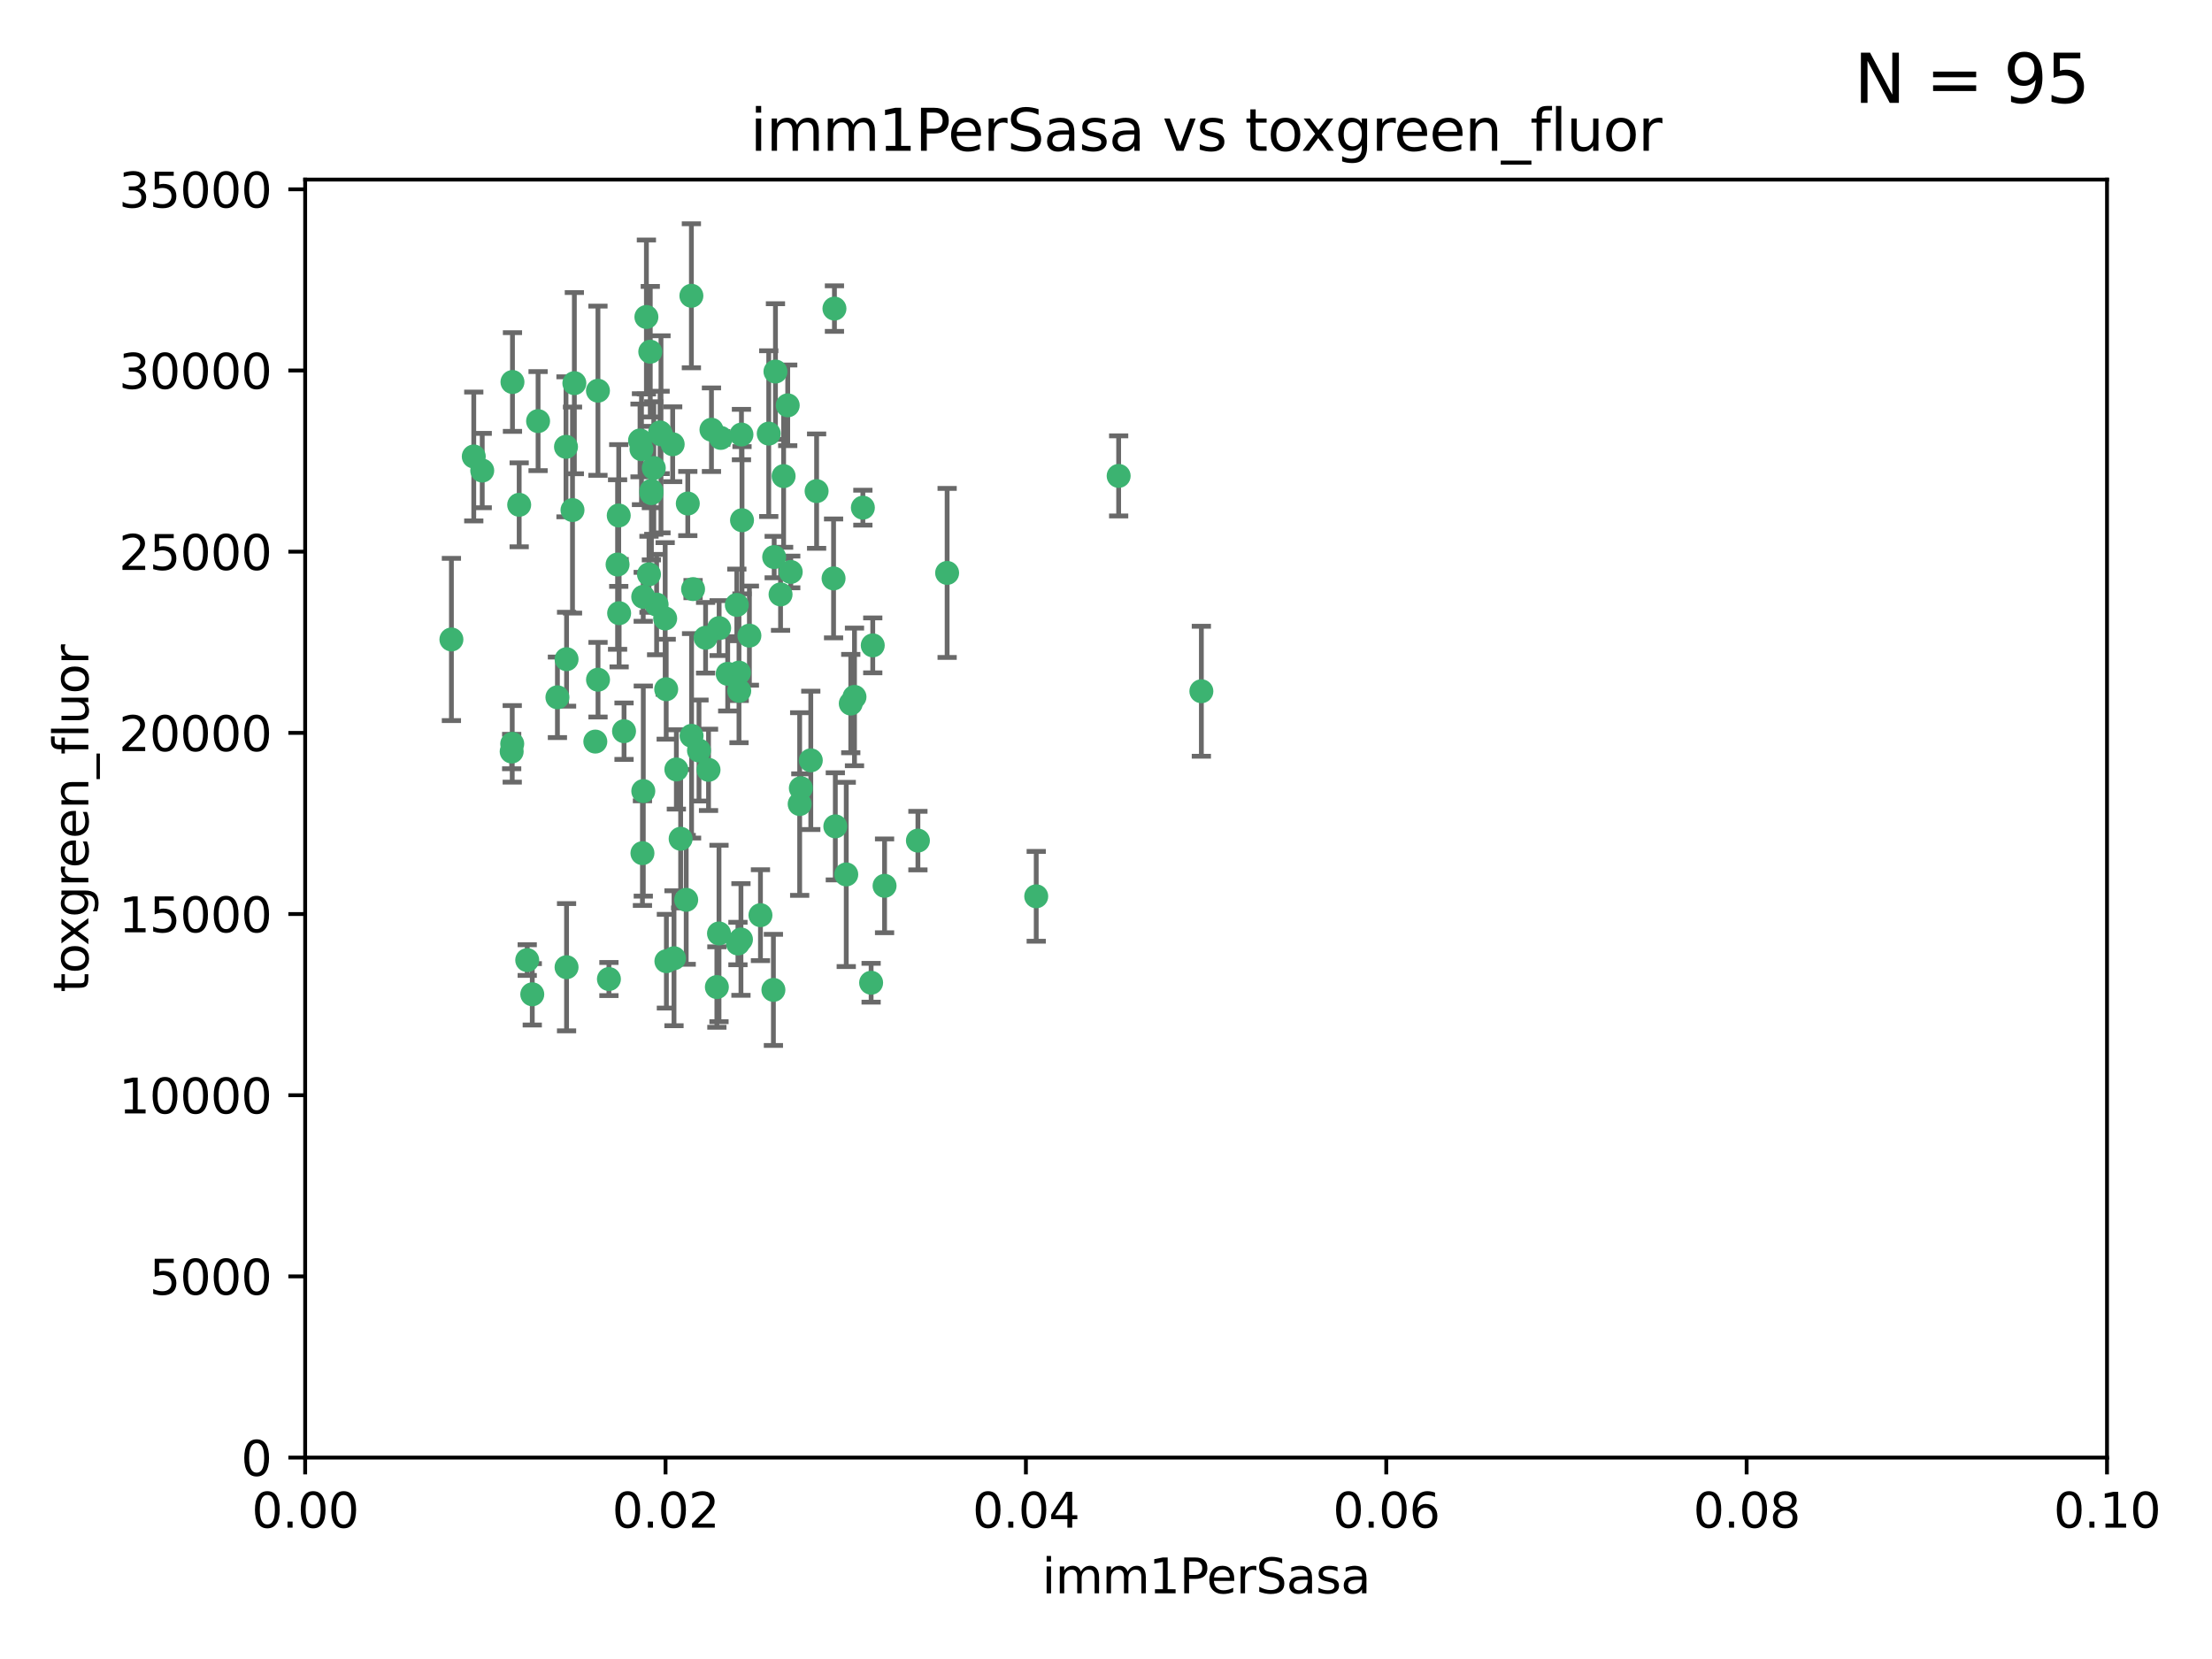 <?xml version="1.0" encoding="utf-8" standalone="no"?>
<!DOCTYPE svg PUBLIC "-//W3C//DTD SVG 1.1//EN"
  "http://www.w3.org/Graphics/SVG/1.1/DTD/svg11.dtd">
<svg xmlns:xlink="http://www.w3.org/1999/xlink" width="460.8pt" height="345.6pt" viewBox="0 0 460.8 345.6" xmlns="http://www.w3.org/2000/svg" version="1.1">
 <defs>
  <style type="text/css">*{stroke-linejoin: round; stroke-linecap: butt}</style>
 </defs>
 <g id="figure_1">
  <g id="patch_1">
   <path d="M 0 345.6 
L 460.8 345.6 
L 460.8 0 
L 0 0 
z
" style="fill: #ffffff"/>
  </g>
  <g id="axes_1">
   <g id="patch_2">
    <path d="M 63.571 303.64 
L 438.93 303.64 
L 438.93 37.411 
L 63.571 37.411 
z
" style="fill: #ffffff"/>
   </g>
   <g id="PathCollection_1">
    <defs>
     <path id="m126de7033c" d="M 0 1.118 
C 0.297 1.118 0.581 1 0.791 0.791 
C 1 0.581 1.118 0.297 1.118 0 
C 1.118 -0.297 1 -0.581 0.791 -0.791 
C 0.581 -1 0.297 -1.118 0 -1.118 
C -0.297 -1.118 -0.581 -1 -0.791 -0.791 
C -1 -0.581 -1.118 -0.297 -1.118 0 
C -1.118 0.297 -1 0.581 -0.791 0.791 
C -0.581 1 -0.297 1.118 0 1.118 
z
" style="stroke: #3cb371"/>
    </defs>
    <g clip-path="url(#p54c1b45de9)">
     <use xlink:href="#m126de7033c" x="108.155" y="105.159" style="fill: #3cb371; stroke: #3cb371"/>
     <use xlink:href="#m126de7033c" x="100.458" y="98.026" style="fill: #3cb371; stroke: #3cb371"/>
     <use xlink:href="#m126de7033c" x="98.695" y="95.094" style="fill: #3cb371; stroke: #3cb371"/>
     <use xlink:href="#m126de7033c" x="148.21" y="89.516" style="fill: #3cb371; stroke: #3cb371"/>
     <use xlink:href="#m126de7033c" x="106.757" y="79.578" style="fill: #3cb371; stroke: #3cb371"/>
     <use xlink:href="#m126de7033c" x="161.277" y="116.045" style="fill: #3cb371; stroke: #3cb371"/>
     <use xlink:href="#m126de7033c" x="112.092" y="87.725" style="fill: #3cb371; stroke: #3cb371"/>
     <use xlink:href="#m126de7033c" x="135.699" y="102.727" style="fill: #3cb371; stroke: #3cb371"/>
     <use xlink:href="#m126de7033c" x="135.464" y="73.266" style="fill: #3cb371; stroke: #3cb371"/>
     <use xlink:href="#m126de7033c" x="138.568" y="128.839" style="fill: #3cb371; stroke: #3cb371"/>
     <use xlink:href="#m126de7033c" x="164.725" y="119.146" style="fill: #3cb371; stroke: #3cb371"/>
     <use xlink:href="#m126de7033c" x="158.417" y="190.648" style="fill: #3cb371; stroke: #3cb371"/>
     <use xlink:href="#m126de7033c" x="124.564" y="81.394" style="fill: #3cb371; stroke: #3cb371"/>
     <use xlink:href="#m126de7033c" x="118.027" y="137.321" style="fill: #3cb371; stroke: #3cb371"/>
     <use xlink:href="#m126de7033c" x="144.066" y="153.285" style="fill: #3cb371; stroke: #3cb371"/>
     <use xlink:href="#m126de7033c" x="168.903" y="158.394" style="fill: #3cb371; stroke: #3cb371"/>
     <use xlink:href="#m126de7033c" x="133.331" y="91.754" style="fill: #3cb371; stroke: #3cb371"/>
     <use xlink:href="#m126de7033c" x="136.786" y="125.947" style="fill: #3cb371; stroke: #3cb371"/>
     <use xlink:href="#m126de7033c" x="134.657" y="66.033" style="fill: #3cb371; stroke: #3cb371"/>
     <use xlink:href="#m126de7033c" x="137.695" y="90.475" style="fill: #3cb371; stroke: #3cb371"/>
     <use xlink:href="#m126de7033c" x="124.016" y="154.483" style="fill: #3cb371; stroke: #3cb371"/>
     <use xlink:href="#m126de7033c" x="128.894" y="107.386" style="fill: #3cb371; stroke: #3cb371"/>
     <use xlink:href="#m126de7033c" x="128.653" y="117.601" style="fill: #3cb371; stroke: #3cb371"/>
     <use xlink:href="#m126de7033c" x="177.231" y="146.564" style="fill: #3cb371; stroke: #3cb371"/>
     <use xlink:href="#m126de7033c" x="135.696" y="102.24" style="fill: #3cb371; stroke: #3cb371"/>
     <use xlink:href="#m126de7033c" x="135.196" y="119.635" style="fill: #3cb371; stroke: #3cb371"/>
     <use xlink:href="#m126de7033c" x="119.649" y="79.819" style="fill: #3cb371; stroke: #3cb371"/>
     <use xlink:href="#m126de7033c" x="133.995" y="124.329" style="fill: #3cb371; stroke: #3cb371"/>
     <use xlink:href="#m126de7033c" x="144.38" y="122.72" style="fill: #3cb371; stroke: #3cb371"/>
     <use xlink:href="#m126de7033c" x="149.781" y="194.458" style="fill: #3cb371; stroke: #3cb371"/>
     <use xlink:href="#m126de7033c" x="126.849" y="203.953" style="fill: #3cb371; stroke: #3cb371"/>
     <use xlink:href="#m126de7033c" x="181.811" y="134.443" style="fill: #3cb371; stroke: #3cb371"/>
     <use xlink:href="#m126de7033c" x="137.51" y="90.084" style="fill: #3cb371; stroke: #3cb371"/>
     <use xlink:href="#m126de7033c" x="117.908" y="93.08" style="fill: #3cb371; stroke: #3cb371"/>
     <use xlink:href="#m126de7033c" x="106.707" y="154.954" style="fill: #3cb371; stroke: #3cb371"/>
     <use xlink:href="#m126de7033c" x="143.28" y="104.896" style="fill: #3cb371; stroke: #3cb371"/>
     <use xlink:href="#m126de7033c" x="106.59" y="156.559" style="fill: #3cb371; stroke: #3cb371"/>
     <use xlink:href="#m126de7033c" x="145.613" y="156.348" style="fill: #3cb371; stroke: #3cb371"/>
     <use xlink:href="#m126de7033c" x="179.751" y="105.756" style="fill: #3cb371; stroke: #3cb371"/>
     <use xlink:href="#m126de7033c" x="136.196" y="97.498" style="fill: #3cb371; stroke: #3cb371"/>
     <use xlink:href="#m126de7033c" x="140.132" y="92.545" style="fill: #3cb371; stroke: #3cb371"/>
     <use xlink:href="#m126de7033c" x="153.995" y="143.916" style="fill: #3cb371; stroke: #3cb371"/>
     <use xlink:href="#m126de7033c" x="160.144" y="90.332" style="fill: #3cb371; stroke: #3cb371"/>
     <use xlink:href="#m126de7033c" x="109.831" y="200.005" style="fill: #3cb371; stroke: #3cb371"/>
     <use xlink:href="#m126de7033c" x="149.81" y="130.84" style="fill: #3cb371; stroke: #3cb371"/>
     <use xlink:href="#m126de7033c" x="161.115" y="206.213" style="fill: #3cb371; stroke: #3cb371"/>
     <use xlink:href="#m126de7033c" x="140.407" y="199.62" style="fill: #3cb371; stroke: #3cb371"/>
     <use xlink:href="#m126de7033c" x="150.152" y="91.225" style="fill: #3cb371; stroke: #3cb371"/>
     <use xlink:href="#m126de7033c" x="154.575" y="108.373" style="fill: #3cb371; stroke: #3cb371"/>
     <use xlink:href="#m126de7033c" x="151.594" y="140.37" style="fill: #3cb371; stroke: #3cb371"/>
     <use xlink:href="#m126de7033c" x="147.6" y="160.372" style="fill: #3cb371; stroke: #3cb371"/>
     <use xlink:href="#m126de7033c" x="178.006" y="145.178" style="fill: #3cb371; stroke: #3cb371"/>
     <use xlink:href="#m126de7033c" x="153.495" y="126.015" style="fill: #3cb371; stroke: #3cb371"/>
     <use xlink:href="#m126de7033c" x="161.542" y="77.397" style="fill: #3cb371; stroke: #3cb371"/>
     <use xlink:href="#m126de7033c" x="133.632" y="93.572" style="fill: #3cb371; stroke: #3cb371"/>
     <use xlink:href="#m126de7033c" x="170.113" y="102.308" style="fill: #3cb371; stroke: #3cb371"/>
     <use xlink:href="#m126de7033c" x="129.998" y="152.32" style="fill: #3cb371; stroke: #3cb371"/>
     <use xlink:href="#m126de7033c" x="128.977" y="127.738" style="fill: #3cb371; stroke: #3cb371"/>
     <use xlink:href="#m126de7033c" x="116.121" y="145.262" style="fill: #3cb371; stroke: #3cb371"/>
     <use xlink:href="#m126de7033c" x="142.949" y="187.448" style="fill: #3cb371; stroke: #3cb371"/>
     <use xlink:href="#m126de7033c" x="153.946" y="140.122" style="fill: #3cb371; stroke: #3cb371"/>
     <use xlink:href="#m126de7033c" x="149.337" y="205.621" style="fill: #3cb371; stroke: #3cb371"/>
     <use xlink:href="#m126de7033c" x="163.241" y="99.184" style="fill: #3cb371; stroke: #3cb371"/>
     <use xlink:href="#m126de7033c" x="144.029" y="61.614" style="fill: #3cb371; stroke: #3cb371"/>
     <use xlink:href="#m126de7033c" x="119.263" y="106.253" style="fill: #3cb371; stroke: #3cb371"/>
     <use xlink:href="#m126de7033c" x="164.097" y="84.44" style="fill: #3cb371; stroke: #3cb371"/>
     <use xlink:href="#m126de7033c" x="156.112" y="132.411" style="fill: #3cb371; stroke: #3cb371"/>
     <use xlink:href="#m126de7033c" x="233.037" y="99.14" style="fill: #3cb371; stroke: #3cb371"/>
     <use xlink:href="#m126de7033c" x="173.648" y="120.494" style="fill: #3cb371; stroke: #3cb371"/>
     <use xlink:href="#m126de7033c" x="181.47" y="204.723" style="fill: #3cb371; stroke: #3cb371"/>
     <use xlink:href="#m126de7033c" x="166.831" y="164.19" style="fill: #3cb371; stroke: #3cb371"/>
     <use xlink:href="#m126de7033c" x="250.266" y="143.999" style="fill: #3cb371; stroke: #3cb371"/>
     <use xlink:href="#m126de7033c" x="176.29" y="182.16" style="fill: #3cb371; stroke: #3cb371"/>
     <use xlink:href="#m126de7033c" x="174.014" y="172.143" style="fill: #3cb371; stroke: #3cb371"/>
     <use xlink:href="#m126de7033c" x="94.037" y="133.213" style="fill: #3cb371; stroke: #3cb371"/>
     <use xlink:href="#m126de7033c" x="154.458" y="90.523" style="fill: #3cb371; stroke: #3cb371"/>
     <use xlink:href="#m126de7033c" x="140.899" y="160.289" style="fill: #3cb371; stroke: #3cb371"/>
     <use xlink:href="#m126de7033c" x="153.727" y="196.552" style="fill: #3cb371; stroke: #3cb371"/>
     <use xlink:href="#m126de7033c" x="197.304" y="119.349" style="fill: #3cb371; stroke: #3cb371"/>
     <use xlink:href="#m126de7033c" x="133.833" y="177.728" style="fill: #3cb371; stroke: #3cb371"/>
     <use xlink:href="#m126de7033c" x="154.355" y="195.709" style="fill: #3cb371; stroke: #3cb371"/>
     <use xlink:href="#m126de7033c" x="141.792" y="174.728" style="fill: #3cb371; stroke: #3cb371"/>
     <use xlink:href="#m126de7033c" x="173.83" y="64.285" style="fill: #3cb371; stroke: #3cb371"/>
     <use xlink:href="#m126de7033c" x="124.578" y="141.593" style="fill: #3cb371; stroke: #3cb371"/>
     <use xlink:href="#m126de7033c" x="191.219" y="175.112" style="fill: #3cb371; stroke: #3cb371"/>
     <use xlink:href="#m126de7033c" x="110.882" y="207.131" style="fill: #3cb371; stroke: #3cb371"/>
     <use xlink:href="#m126de7033c" x="146.989" y="132.858" style="fill: #3cb371; stroke: #3cb371"/>
     <use xlink:href="#m126de7033c" x="134.01" y="164.794" style="fill: #3cb371; stroke: #3cb371"/>
     <use xlink:href="#m126de7033c" x="138.782" y="143.576" style="fill: #3cb371; stroke: #3cb371"/>
     <use xlink:href="#m126de7033c" x="138.822" y="200.236" style="fill: #3cb371; stroke: #3cb371"/>
     <use xlink:href="#m126de7033c" x="215.865" y="186.718" style="fill: #3cb371; stroke: #3cb371"/>
     <use xlink:href="#m126de7033c" x="166.587" y="167.495" style="fill: #3cb371; stroke: #3cb371"/>
     <use xlink:href="#m126de7033c" x="162.604" y="123.828" style="fill: #3cb371; stroke: #3cb371"/>
     <use xlink:href="#m126de7033c" x="118.024" y="201.488" style="fill: #3cb371; stroke: #3cb371"/>
     <use xlink:href="#m126de7033c" x="184.271" y="184.534" style="fill: #3cb371; stroke: #3cb371"/>
    </g>
   </g>
   <g id="matplotlib.axis_1">
    <g id="xtick_1">
     <g id="line2d_1">
      <defs>
       <path id="md5bb7d461a" d="M 0 0 
L 0 3.5 
" style="stroke: #000000; stroke-width: 0.8"/>
      </defs>
      <g>
       <use xlink:href="#md5bb7d461a" x="63.571" y="303.64" style="stroke: #000000; stroke-width: 0.8"/>
      </g>
     </g>
     <g id="text_1">
      <!-- 0.00 -->
      <g transform="translate(52.438 318.238)scale(0.1 -0.1)">
       <defs>
        <path id="DejaVuSans-30" d="M 2034 4250 
Q 1547 4250 1301 3770 
Q 1056 3291 1056 2328 
Q 1056 1369 1301 889 
Q 1547 409 2034 409 
Q 2525 409 2770 889 
Q 3016 1369 3016 2328 
Q 3016 3291 2770 3770 
Q 2525 4250 2034 4250 
z
M 2034 4750 
Q 2819 4750 3233 4129 
Q 3647 3509 3647 2328 
Q 3647 1150 3233 529 
Q 2819 -91 2034 -91 
Q 1250 -91 836 529 
Q 422 1150 422 2328 
Q 422 3509 836 4129 
Q 1250 4750 2034 4750 
z
" transform="scale(0.016)"/>
        <path id="DejaVuSans-2e" d="M 684 794 
L 1344 794 
L 1344 0 
L 684 0 
L 684 794 
z
" transform="scale(0.016)"/>
       </defs>
       <use xlink:href="#DejaVuSans-30"/>
       <use xlink:href="#DejaVuSans-2e" x="63.623"/>
       <use xlink:href="#DejaVuSans-30" x="95.41"/>
       <use xlink:href="#DejaVuSans-30" x="159.033"/>
      </g>
     </g>
    </g>
    <g id="xtick_2">
     <g id="line2d_2">
      <g>
       <use xlink:href="#md5bb7d461a" x="138.643" y="303.64" style="stroke: #000000; stroke-width: 0.8"/>
      </g>
     </g>
     <g id="text_2">
      <!-- 0.02 -->
      <g transform="translate(127.51 318.238)scale(0.1 -0.1)">
       <defs>
        <path id="DejaVuSans-32" d="M 1228 531 
L 3431 531 
L 3431 0 
L 469 0 
L 469 531 
Q 828 903 1448 1529 
Q 2069 2156 2228 2338 
Q 2531 2678 2651 2914 
Q 2772 3150 2772 3378 
Q 2772 3750 2511 3984 
Q 2250 4219 1831 4219 
Q 1534 4219 1204 4116 
Q 875 4013 500 3803 
L 500 4441 
Q 881 4594 1212 4672 
Q 1544 4750 1819 4750 
Q 2544 4750 2975 4387 
Q 3406 4025 3406 3419 
Q 3406 3131 3298 2873 
Q 3191 2616 2906 2266 
Q 2828 2175 2409 1742 
Q 1991 1309 1228 531 
z
" transform="scale(0.016)"/>
       </defs>
       <use xlink:href="#DejaVuSans-30"/>
       <use xlink:href="#DejaVuSans-2e" x="63.623"/>
       <use xlink:href="#DejaVuSans-30" x="95.41"/>
       <use xlink:href="#DejaVuSans-32" x="159.033"/>
      </g>
     </g>
    </g>
    <g id="xtick_3">
     <g id="line2d_3">
      <g>
       <use xlink:href="#md5bb7d461a" x="213.715" y="303.64" style="stroke: #000000; stroke-width: 0.8"/>
      </g>
     </g>
     <g id="text_3">
      <!-- 0.04 -->
      <g transform="translate(202.582 318.238)scale(0.1 -0.1)">
       <defs>
        <path id="DejaVuSans-34" d="M 2419 4116 
L 825 1625 
L 2419 1625 
L 2419 4116 
z
M 2253 4666 
L 3047 4666 
L 3047 1625 
L 3713 1625 
L 3713 1100 
L 3047 1100 
L 3047 0 
L 2419 0 
L 2419 1100 
L 313 1100 
L 313 1709 
L 2253 4666 
z
" transform="scale(0.016)"/>
       </defs>
       <use xlink:href="#DejaVuSans-30"/>
       <use xlink:href="#DejaVuSans-2e" x="63.623"/>
       <use xlink:href="#DejaVuSans-30" x="95.41"/>
       <use xlink:href="#DejaVuSans-34" x="159.033"/>
      </g>
     </g>
    </g>
    <g id="xtick_4">
     <g id="line2d_4">
      <g>
       <use xlink:href="#md5bb7d461a" x="288.786" y="303.64" style="stroke: #000000; stroke-width: 0.8"/>
      </g>
     </g>
     <g id="text_4">
      <!-- 0.06 -->
      <g transform="translate(277.654 318.238)scale(0.1 -0.1)">
       <defs>
        <path id="DejaVuSans-36" d="M 2113 2584 
Q 1688 2584 1439 2293 
Q 1191 2003 1191 1497 
Q 1191 994 1439 701 
Q 1688 409 2113 409 
Q 2538 409 2786 701 
Q 3034 994 3034 1497 
Q 3034 2003 2786 2293 
Q 2538 2584 2113 2584 
z
M 3366 4563 
L 3366 3988 
Q 3128 4100 2886 4159 
Q 2644 4219 2406 4219 
Q 1781 4219 1451 3797 
Q 1122 3375 1075 2522 
Q 1259 2794 1537 2939 
Q 1816 3084 2150 3084 
Q 2853 3084 3261 2657 
Q 3669 2231 3669 1497 
Q 3669 778 3244 343 
Q 2819 -91 2113 -91 
Q 1303 -91 875 529 
Q 447 1150 447 2328 
Q 447 3434 972 4092 
Q 1497 4750 2381 4750 
Q 2619 4750 2861 4703 
Q 3103 4656 3366 4563 
z
" transform="scale(0.016)"/>
       </defs>
       <use xlink:href="#DejaVuSans-30"/>
       <use xlink:href="#DejaVuSans-2e" x="63.623"/>
       <use xlink:href="#DejaVuSans-30" x="95.41"/>
       <use xlink:href="#DejaVuSans-36" x="159.033"/>
      </g>
     </g>
    </g>
    <g id="xtick_5">
     <g id="line2d_5">
      <g>
       <use xlink:href="#md5bb7d461a" x="363.858" y="303.64" style="stroke: #000000; stroke-width: 0.8"/>
      </g>
     </g>
     <g id="text_5">
      <!-- 0.08 -->
      <g transform="translate(352.725 318.238)scale(0.1 -0.1)">
       <defs>
        <path id="DejaVuSans-38" d="M 2034 2216 
Q 1584 2216 1326 1975 
Q 1069 1734 1069 1313 
Q 1069 891 1326 650 
Q 1584 409 2034 409 
Q 2484 409 2743 651 
Q 3003 894 3003 1313 
Q 3003 1734 2745 1975 
Q 2488 2216 2034 2216 
z
M 1403 2484 
Q 997 2584 770 2862 
Q 544 3141 544 3541 
Q 544 4100 942 4425 
Q 1341 4750 2034 4750 
Q 2731 4750 3128 4425 
Q 3525 4100 3525 3541 
Q 3525 3141 3298 2862 
Q 3072 2584 2669 2484 
Q 3125 2378 3379 2068 
Q 3634 1759 3634 1313 
Q 3634 634 3220 271 
Q 2806 -91 2034 -91 
Q 1263 -91 848 271 
Q 434 634 434 1313 
Q 434 1759 690 2068 
Q 947 2378 1403 2484 
z
M 1172 3481 
Q 1172 3119 1398 2916 
Q 1625 2713 2034 2713 
Q 2441 2713 2670 2916 
Q 2900 3119 2900 3481 
Q 2900 3844 2670 4047 
Q 2441 4250 2034 4250 
Q 1625 4250 1398 4047 
Q 1172 3844 1172 3481 
z
" transform="scale(0.016)"/>
       </defs>
       <use xlink:href="#DejaVuSans-30"/>
       <use xlink:href="#DejaVuSans-2e" x="63.623"/>
       <use xlink:href="#DejaVuSans-30" x="95.41"/>
       <use xlink:href="#DejaVuSans-38" x="159.033"/>
      </g>
     </g>
    </g>
    <g id="xtick_6">
     <g id="line2d_6">
      <g>
       <use xlink:href="#md5bb7d461a" x="438.93" y="303.64" style="stroke: #000000; stroke-width: 0.8"/>
      </g>
     </g>
     <g id="text_6">
      <!-- 0.10 -->
      <g transform="translate(427.797 318.238)scale(0.1 -0.1)">
       <defs>
        <path id="DejaVuSans-31" d="M 794 531 
L 1825 531 
L 1825 4091 
L 703 3866 
L 703 4441 
L 1819 4666 
L 2450 4666 
L 2450 531 
L 3481 531 
L 3481 0 
L 794 0 
L 794 531 
z
" transform="scale(0.016)"/>
       </defs>
       <use xlink:href="#DejaVuSans-30"/>
       <use xlink:href="#DejaVuSans-2e" x="63.623"/>
       <use xlink:href="#DejaVuSans-31" x="95.41"/>
       <use xlink:href="#DejaVuSans-30" x="159.033"/>
      </g>
     </g>
    </g>
    <g id="text_7">
     <!-- imm1PerSasa -->
     <g transform="translate(217.067 331.917)scale(0.1 -0.1)">
      <defs>
       <path id="DejaVuSans-69" d="M 603 3500 
L 1178 3500 
L 1178 0 
L 603 0 
L 603 3500 
z
M 603 4863 
L 1178 4863 
L 1178 4134 
L 603 4134 
L 603 4863 
z
" transform="scale(0.016)"/>
       <path id="DejaVuSans-6d" d="M 3328 2828 
Q 3544 3216 3844 3400 
Q 4144 3584 4550 3584 
Q 5097 3584 5394 3201 
Q 5691 2819 5691 2113 
L 5691 0 
L 5113 0 
L 5113 2094 
Q 5113 2597 4934 2840 
Q 4756 3084 4391 3084 
Q 3944 3084 3684 2787 
Q 3425 2491 3425 1978 
L 3425 0 
L 2847 0 
L 2847 2094 
Q 2847 2600 2669 2842 
Q 2491 3084 2119 3084 
Q 1678 3084 1418 2786 
Q 1159 2488 1159 1978 
L 1159 0 
L 581 0 
L 581 3500 
L 1159 3500 
L 1159 2956 
Q 1356 3278 1631 3431 
Q 1906 3584 2284 3584 
Q 2666 3584 2933 3390 
Q 3200 3197 3328 2828 
z
" transform="scale(0.016)"/>
       <path id="DejaVuSans-50" d="M 1259 4147 
L 1259 2394 
L 2053 2394 
Q 2494 2394 2734 2622 
Q 2975 2850 2975 3272 
Q 2975 3691 2734 3919 
Q 2494 4147 2053 4147 
L 1259 4147 
z
M 628 4666 
L 2053 4666 
Q 2838 4666 3239 4311 
Q 3641 3956 3641 3272 
Q 3641 2581 3239 2228 
Q 2838 1875 2053 1875 
L 1259 1875 
L 1259 0 
L 628 0 
L 628 4666 
z
" transform="scale(0.016)"/>
       <path id="DejaVuSans-65" d="M 3597 1894 
L 3597 1613 
L 953 1613 
Q 991 1019 1311 708 
Q 1631 397 2203 397 
Q 2534 397 2845 478 
Q 3156 559 3463 722 
L 3463 178 
Q 3153 47 2828 -22 
Q 2503 -91 2169 -91 
Q 1331 -91 842 396 
Q 353 884 353 1716 
Q 353 2575 817 3079 
Q 1281 3584 2069 3584 
Q 2775 3584 3186 3129 
Q 3597 2675 3597 1894 
z
M 3022 2063 
Q 3016 2534 2758 2815 
Q 2500 3097 2075 3097 
Q 1594 3097 1305 2825 
Q 1016 2553 972 2059 
L 3022 2063 
z
" transform="scale(0.016)"/>
       <path id="DejaVuSans-72" d="M 2631 2963 
Q 2534 3019 2420 3045 
Q 2306 3072 2169 3072 
Q 1681 3072 1420 2755 
Q 1159 2438 1159 1844 
L 1159 0 
L 581 0 
L 581 3500 
L 1159 3500 
L 1159 2956 
Q 1341 3275 1631 3429 
Q 1922 3584 2338 3584 
Q 2397 3584 2469 3576 
Q 2541 3569 2628 3553 
L 2631 2963 
z
" transform="scale(0.016)"/>
       <path id="DejaVuSans-53" d="M 3425 4513 
L 3425 3897 
Q 3066 4069 2747 4153 
Q 2428 4238 2131 4238 
Q 1616 4238 1336 4038 
Q 1056 3838 1056 3469 
Q 1056 3159 1242 3001 
Q 1428 2844 1947 2747 
L 2328 2669 
Q 3034 2534 3370 2195 
Q 3706 1856 3706 1288 
Q 3706 609 3251 259 
Q 2797 -91 1919 -91 
Q 1588 -91 1214 -16 
Q 841 59 441 206 
L 441 856 
Q 825 641 1194 531 
Q 1563 422 1919 422 
Q 2459 422 2753 634 
Q 3047 847 3047 1241 
Q 3047 1584 2836 1778 
Q 2625 1972 2144 2069 
L 1759 2144 
Q 1053 2284 737 2584 
Q 422 2884 422 3419 
Q 422 4038 858 4394 
Q 1294 4750 2059 4750 
Q 2388 4750 2728 4690 
Q 3069 4631 3425 4513 
z
" transform="scale(0.016)"/>
       <path id="DejaVuSans-61" d="M 2194 1759 
Q 1497 1759 1228 1600 
Q 959 1441 959 1056 
Q 959 750 1161 570 
Q 1363 391 1709 391 
Q 2188 391 2477 730 
Q 2766 1069 2766 1631 
L 2766 1759 
L 2194 1759 
z
M 3341 1997 
L 3341 0 
L 2766 0 
L 2766 531 
Q 2569 213 2275 61 
Q 1981 -91 1556 -91 
Q 1019 -91 701 211 
Q 384 513 384 1019 
Q 384 1609 779 1909 
Q 1175 2209 1959 2209 
L 2766 2209 
L 2766 2266 
Q 2766 2663 2505 2880 
Q 2244 3097 1772 3097 
Q 1472 3097 1187 3025 
Q 903 2953 641 2809 
L 641 3341 
Q 956 3463 1253 3523 
Q 1550 3584 1831 3584 
Q 2591 3584 2966 3190 
Q 3341 2797 3341 1997 
z
" transform="scale(0.016)"/>
       <path id="DejaVuSans-73" d="M 2834 3397 
L 2834 2853 
Q 2591 2978 2328 3040 
Q 2066 3103 1784 3103 
Q 1356 3103 1142 2972 
Q 928 2841 928 2578 
Q 928 2378 1081 2264 
Q 1234 2150 1697 2047 
L 1894 2003 
Q 2506 1872 2764 1633 
Q 3022 1394 3022 966 
Q 3022 478 2636 193 
Q 2250 -91 1575 -91 
Q 1294 -91 989 -36 
Q 684 19 347 128 
L 347 722 
Q 666 556 975 473 
Q 1284 391 1588 391 
Q 1994 391 2212 530 
Q 2431 669 2431 922 
Q 2431 1156 2273 1281 
Q 2116 1406 1581 1522 
L 1381 1569 
Q 847 1681 609 1914 
Q 372 2147 372 2553 
Q 372 3047 722 3315 
Q 1072 3584 1716 3584 
Q 2034 3584 2315 3537 
Q 2597 3491 2834 3397 
z
" transform="scale(0.016)"/>
      </defs>
      <use xlink:href="#DejaVuSans-69"/>
      <use xlink:href="#DejaVuSans-6d" x="27.783"/>
      <use xlink:href="#DejaVuSans-6d" x="125.195"/>
      <use xlink:href="#DejaVuSans-31" x="222.607"/>
      <use xlink:href="#DejaVuSans-50" x="286.23"/>
      <use xlink:href="#DejaVuSans-65" x="342.908"/>
      <use xlink:href="#DejaVuSans-72" x="404.432"/>
      <use xlink:href="#DejaVuSans-53" x="445.545"/>
      <use xlink:href="#DejaVuSans-61" x="509.021"/>
      <use xlink:href="#DejaVuSans-73" x="570.301"/>
      <use xlink:href="#DejaVuSans-61" x="622.4"/>
     </g>
    </g>
   </g>
   <g id="matplotlib.axis_2">
    <g id="ytick_1">
     <g id="line2d_7">
      <defs>
       <path id="m37efa9785b" d="M 0 0 
L -3.5 0 
" style="stroke: #000000; stroke-width: 0.8"/>
      </defs>
      <g>
       <use xlink:href="#m37efa9785b" x="63.571" y="303.64" style="stroke: #000000; stroke-width: 0.8"/>
      </g>
     </g>
     <g id="text_8">
      <!-- 0 -->
      <g transform="translate(50.209 307.439)scale(0.1 -0.1)">
       <use xlink:href="#DejaVuSans-30"/>
      </g>
     </g>
    </g>
    <g id="ytick_2">
     <g id="line2d_8">
      <g>
       <use xlink:href="#m37efa9785b" x="63.571" y="265.897" style="stroke: #000000; stroke-width: 0.8"/>
      </g>
     </g>
     <g id="text_9">
      <!-- 5000 -->
      <g transform="translate(31.121 269.696)scale(0.1 -0.1)">
       <defs>
        <path id="DejaVuSans-35" d="M 691 4666 
L 3169 4666 
L 3169 4134 
L 1269 4134 
L 1269 2991 
Q 1406 3038 1543 3061 
Q 1681 3084 1819 3084 
Q 2600 3084 3056 2656 
Q 3513 2228 3513 1497 
Q 3513 744 3044 326 
Q 2575 -91 1722 -91 
Q 1428 -91 1123 -41 
Q 819 9 494 109 
L 494 744 
Q 775 591 1075 516 
Q 1375 441 1709 441 
Q 2250 441 2565 725 
Q 2881 1009 2881 1497 
Q 2881 1984 2565 2268 
Q 2250 2553 1709 2553 
Q 1456 2553 1204 2497 
Q 953 2441 691 2322 
L 691 4666 
z
" transform="scale(0.016)"/>
       </defs>
       <use xlink:href="#DejaVuSans-35"/>
       <use xlink:href="#DejaVuSans-30" x="63.623"/>
       <use xlink:href="#DejaVuSans-30" x="127.246"/>
       <use xlink:href="#DejaVuSans-30" x="190.869"/>
      </g>
     </g>
    </g>
    <g id="ytick_3">
     <g id="line2d_9">
      <g>
       <use xlink:href="#m37efa9785b" x="63.571" y="228.154" style="stroke: #000000; stroke-width: 0.8"/>
      </g>
     </g>
     <g id="text_10">
      <!-- 10000 -->
      <g transform="translate(24.759 231.953)scale(0.1 -0.1)">
       <use xlink:href="#DejaVuSans-31"/>
       <use xlink:href="#DejaVuSans-30" x="63.623"/>
       <use xlink:href="#DejaVuSans-30" x="127.246"/>
       <use xlink:href="#DejaVuSans-30" x="190.869"/>
       <use xlink:href="#DejaVuSans-30" x="254.492"/>
      </g>
     </g>
    </g>
    <g id="ytick_4">
     <g id="line2d_10">
      <g>
       <use xlink:href="#m37efa9785b" x="63.571" y="190.411" style="stroke: #000000; stroke-width: 0.8"/>
      </g>
     </g>
     <g id="text_11">
      <!-- 15000 -->
      <g transform="translate(24.759 194.21)scale(0.1 -0.1)">
       <use xlink:href="#DejaVuSans-31"/>
       <use xlink:href="#DejaVuSans-35" x="63.623"/>
       <use xlink:href="#DejaVuSans-30" x="127.246"/>
       <use xlink:href="#DejaVuSans-30" x="190.869"/>
       <use xlink:href="#DejaVuSans-30" x="254.492"/>
      </g>
     </g>
    </g>
    <g id="ytick_5">
     <g id="line2d_11">
      <g>
       <use xlink:href="#m37efa9785b" x="63.571" y="152.668" style="stroke: #000000; stroke-width: 0.8"/>
      </g>
     </g>
     <g id="text_12">
      <!-- 20000 -->
      <g transform="translate(24.759 156.467)scale(0.1 -0.1)">
       <use xlink:href="#DejaVuSans-32"/>
       <use xlink:href="#DejaVuSans-30" x="63.623"/>
       <use xlink:href="#DejaVuSans-30" x="127.246"/>
       <use xlink:href="#DejaVuSans-30" x="190.869"/>
       <use xlink:href="#DejaVuSans-30" x="254.492"/>
      </g>
     </g>
    </g>
    <g id="ytick_6">
     <g id="line2d_12">
      <g>
       <use xlink:href="#m37efa9785b" x="63.571" y="114.925" style="stroke: #000000; stroke-width: 0.8"/>
      </g>
     </g>
     <g id="text_13">
      <!-- 25000 -->
      <g transform="translate(24.759 118.724)scale(0.1 -0.1)">
       <use xlink:href="#DejaVuSans-32"/>
       <use xlink:href="#DejaVuSans-35" x="63.623"/>
       <use xlink:href="#DejaVuSans-30" x="127.246"/>
       <use xlink:href="#DejaVuSans-30" x="190.869"/>
       <use xlink:href="#DejaVuSans-30" x="254.492"/>
      </g>
     </g>
    </g>
    <g id="ytick_7">
     <g id="line2d_13">
      <g>
       <use xlink:href="#m37efa9785b" x="63.571" y="77.181" style="stroke: #000000; stroke-width: 0.8"/>
      </g>
     </g>
     <g id="text_14">
      <!-- 30000 -->
      <g transform="translate(24.759 80.981)scale(0.1 -0.1)">
       <defs>
        <path id="DejaVuSans-33" d="M 2597 2516 
Q 3050 2419 3304 2112 
Q 3559 1806 3559 1356 
Q 3559 666 3084 287 
Q 2609 -91 1734 -91 
Q 1441 -91 1130 -33 
Q 819 25 488 141 
L 488 750 
Q 750 597 1062 519 
Q 1375 441 1716 441 
Q 2309 441 2620 675 
Q 2931 909 2931 1356 
Q 2931 1769 2642 2001 
Q 2353 2234 1838 2234 
L 1294 2234 
L 1294 2753 
L 1863 2753 
Q 2328 2753 2575 2939 
Q 2822 3125 2822 3475 
Q 2822 3834 2567 4026 
Q 2313 4219 1838 4219 
Q 1578 4219 1281 4162 
Q 984 4106 628 3988 
L 628 4550 
Q 988 4650 1302 4700 
Q 1616 4750 1894 4750 
Q 2613 4750 3031 4423 
Q 3450 4097 3450 3541 
Q 3450 3153 3228 2886 
Q 3006 2619 2597 2516 
z
" transform="scale(0.016)"/>
       </defs>
       <use xlink:href="#DejaVuSans-33"/>
       <use xlink:href="#DejaVuSans-30" x="63.623"/>
       <use xlink:href="#DejaVuSans-30" x="127.246"/>
       <use xlink:href="#DejaVuSans-30" x="190.869"/>
       <use xlink:href="#DejaVuSans-30" x="254.492"/>
      </g>
     </g>
    </g>
    <g id="ytick_8">
     <g id="line2d_14">
      <g>
       <use xlink:href="#m37efa9785b" x="63.571" y="39.438" style="stroke: #000000; stroke-width: 0.8"/>
      </g>
     </g>
     <g id="text_15">
      <!-- 35000 -->
      <g transform="translate(24.759 43.238)scale(0.1 -0.1)">
       <use xlink:href="#DejaVuSans-33"/>
       <use xlink:href="#DejaVuSans-35" x="63.623"/>
       <use xlink:href="#DejaVuSans-30" x="127.246"/>
       <use xlink:href="#DejaVuSans-30" x="190.869"/>
       <use xlink:href="#DejaVuSans-30" x="254.492"/>
      </g>
     </g>
    </g>
    <g id="text_16">
     <!-- toxgreen_fluor -->
     <g transform="translate(18.401 206.72)rotate(-90)scale(0.1 -0.1)">
      <defs>
       <path id="DejaVuSans-74" d="M 1172 4494 
L 1172 3500 
L 2356 3500 
L 2356 3053 
L 1172 3053 
L 1172 1153 
Q 1172 725 1289 603 
Q 1406 481 1766 481 
L 2356 481 
L 2356 0 
L 1766 0 
Q 1100 0 847 248 
Q 594 497 594 1153 
L 594 3053 
L 172 3053 
L 172 3500 
L 594 3500 
L 594 4494 
L 1172 4494 
z
" transform="scale(0.016)"/>
       <path id="DejaVuSans-6f" d="M 1959 3097 
Q 1497 3097 1228 2736 
Q 959 2375 959 1747 
Q 959 1119 1226 758 
Q 1494 397 1959 397 
Q 2419 397 2687 759 
Q 2956 1122 2956 1747 
Q 2956 2369 2687 2733 
Q 2419 3097 1959 3097 
z
M 1959 3584 
Q 2709 3584 3137 3096 
Q 3566 2609 3566 1747 
Q 3566 888 3137 398 
Q 2709 -91 1959 -91 
Q 1206 -91 779 398 
Q 353 888 353 1747 
Q 353 2609 779 3096 
Q 1206 3584 1959 3584 
z
" transform="scale(0.016)"/>
       <path id="DejaVuSans-78" d="M 3513 3500 
L 2247 1797 
L 3578 0 
L 2900 0 
L 1881 1375 
L 863 0 
L 184 0 
L 1544 1831 
L 300 3500 
L 978 3500 
L 1906 2253 
L 2834 3500 
L 3513 3500 
z
" transform="scale(0.016)"/>
       <path id="DejaVuSans-67" d="M 2906 1791 
Q 2906 2416 2648 2759 
Q 2391 3103 1925 3103 
Q 1463 3103 1205 2759 
Q 947 2416 947 1791 
Q 947 1169 1205 825 
Q 1463 481 1925 481 
Q 2391 481 2648 825 
Q 2906 1169 2906 1791 
z
M 3481 434 
Q 3481 -459 3084 -895 
Q 2688 -1331 1869 -1331 
Q 1566 -1331 1297 -1286 
Q 1028 -1241 775 -1147 
L 775 -588 
Q 1028 -725 1275 -790 
Q 1522 -856 1778 -856 
Q 2344 -856 2625 -561 
Q 2906 -266 2906 331 
L 2906 616 
Q 2728 306 2450 153 
Q 2172 0 1784 0 
Q 1141 0 747 490 
Q 353 981 353 1791 
Q 353 2603 747 3093 
Q 1141 3584 1784 3584 
Q 2172 3584 2450 3431 
Q 2728 3278 2906 2969 
L 2906 3500 
L 3481 3500 
L 3481 434 
z
" transform="scale(0.016)"/>
       <path id="DejaVuSans-6e" d="M 3513 2113 
L 3513 0 
L 2938 0 
L 2938 2094 
Q 2938 2591 2744 2837 
Q 2550 3084 2163 3084 
Q 1697 3084 1428 2787 
Q 1159 2491 1159 1978 
L 1159 0 
L 581 0 
L 581 3500 
L 1159 3500 
L 1159 2956 
Q 1366 3272 1645 3428 
Q 1925 3584 2291 3584 
Q 2894 3584 3203 3211 
Q 3513 2838 3513 2113 
z
" transform="scale(0.016)"/>
       <path id="DejaVuSans-5f" d="M 3263 -1063 
L 3263 -1509 
L -63 -1509 
L -63 -1063 
L 3263 -1063 
z
" transform="scale(0.016)"/>
       <path id="DejaVuSans-66" d="M 2375 4863 
L 2375 4384 
L 1825 4384 
Q 1516 4384 1395 4259 
Q 1275 4134 1275 3809 
L 1275 3500 
L 2222 3500 
L 2222 3053 
L 1275 3053 
L 1275 0 
L 697 0 
L 697 3053 
L 147 3053 
L 147 3500 
L 697 3500 
L 697 3744 
Q 697 4328 969 4595 
Q 1241 4863 1831 4863 
L 2375 4863 
z
" transform="scale(0.016)"/>
       <path id="DejaVuSans-6c" d="M 603 4863 
L 1178 4863 
L 1178 0 
L 603 0 
L 603 4863 
z
" transform="scale(0.016)"/>
       <path id="DejaVuSans-75" d="M 544 1381 
L 544 3500 
L 1119 3500 
L 1119 1403 
Q 1119 906 1312 657 
Q 1506 409 1894 409 
Q 2359 409 2629 706 
Q 2900 1003 2900 1516 
L 2900 3500 
L 3475 3500 
L 3475 0 
L 2900 0 
L 2900 538 
Q 2691 219 2414 64 
Q 2138 -91 1772 -91 
Q 1169 -91 856 284 
Q 544 659 544 1381 
z
M 1991 3584 
L 1991 3584 
z
" transform="scale(0.016)"/>
      </defs>
      <use xlink:href="#DejaVuSans-74"/>
      <use xlink:href="#DejaVuSans-6f" x="39.209"/>
      <use xlink:href="#DejaVuSans-78" x="97.266"/>
      <use xlink:href="#DejaVuSans-67" x="156.445"/>
      <use xlink:href="#DejaVuSans-72" x="219.922"/>
      <use xlink:href="#DejaVuSans-65" x="258.785"/>
      <use xlink:href="#DejaVuSans-65" x="320.309"/>
      <use xlink:href="#DejaVuSans-6e" x="381.832"/>
      <use xlink:href="#DejaVuSans-5f" x="445.211"/>
      <use xlink:href="#DejaVuSans-66" x="495.211"/>
      <use xlink:href="#DejaVuSans-6c" x="530.416"/>
      <use xlink:href="#DejaVuSans-75" x="558.199"/>
      <use xlink:href="#DejaVuSans-6f" x="621.578"/>
      <use xlink:href="#DejaVuSans-72" x="682.76"/>
     </g>
    </g>
   </g>
   <g id="LineCollection_1">
    <path d="M 108.155 113.901 
L 108.155 96.418 
" clip-path="url(#p54c1b45de9)" style="fill: none; stroke: #696969"/>
    <path d="M 100.458 105.772 
L 100.458 90.281 
" clip-path="url(#p54c1b45de9)" style="fill: none; stroke: #696969"/>
    <path d="M 98.695 108.514 
L 98.695 81.675 
" clip-path="url(#p54c1b45de9)" style="fill: none; stroke: #696969"/>
    <path d="M 148.21 98.217 
L 148.21 80.815 
" clip-path="url(#p54c1b45de9)" style="fill: none; stroke: #696969"/>
    <path d="M 106.757 89.863 
L 106.757 69.294 
" clip-path="url(#p54c1b45de9)" style="fill: none; stroke: #696969"/>
    <path d="M 161.277 120.361 
L 161.277 111.729 
" clip-path="url(#p54c1b45de9)" style="fill: none; stroke: #696969"/>
    <path d="M 112.092 98.04 
L 112.092 77.41 
" clip-path="url(#p54c1b45de9)" style="fill: none; stroke: #696969"/>
    <path d="M 135.699 116.638 
L 135.699 88.815 
" clip-path="url(#p54c1b45de9)" style="fill: none; stroke: #696969"/>
    <path d="M 135.464 86.861 
L 135.464 59.671 
" clip-path="url(#p54c1b45de9)" style="fill: none; stroke: #696969"/>
    <path d="M 138.568 144.637 
L 138.568 113.041 
" clip-path="url(#p54c1b45de9)" style="fill: none; stroke: #696969"/>
    <path d="M 164.725 122.449 
L 164.725 115.842 
" clip-path="url(#p54c1b45de9)" style="fill: none; stroke: #696969"/>
    <path d="M 158.417 200.118 
L 158.417 181.177 
" clip-path="url(#p54c1b45de9)" style="fill: none; stroke: #696969"/>
    <path d="M 124.564 99.017 
L 124.564 63.771 
" clip-path="url(#p54c1b45de9)" style="fill: none; stroke: #696969"/>
    <path d="M 118.027 147.102 
L 118.027 127.541 
" clip-path="url(#p54c1b45de9)" style="fill: none; stroke: #696969"/>
    <path d="M 144.066 174.582 
L 144.066 131.988 
" clip-path="url(#p54c1b45de9)" style="fill: none; stroke: #696969"/>
    <path d="M 168.903 172.807 
L 168.903 143.981 
" clip-path="url(#p54c1b45de9)" style="fill: none; stroke: #696969"/>
    <path d="M 133.331 99.334 
L 133.331 84.174 
" clip-path="url(#p54c1b45de9)" style="fill: none; stroke: #696969"/>
    <path d="M 136.786 136.397 
L 136.786 115.497 
" clip-path="url(#p54c1b45de9)" style="fill: none; stroke: #696969"/>
    <path d="M 134.657 82.076 
L 134.657 49.99 
" clip-path="url(#p54c1b45de9)" style="fill: none; stroke: #696969"/>
    <path d="M 137.695 111.003 
L 137.695 69.947 
" clip-path="url(#p54c1b45de9)" style="fill: none; stroke: #696969"/>
    <path d="M 124.016 155.048 
L 124.016 153.918 
" clip-path="url(#p54c1b45de9)" style="fill: none; stroke: #696969"/>
    <path d="M 128.894 122.155 
L 128.894 92.617 
" clip-path="url(#p54c1b45de9)" style="fill: none; stroke: #696969"/>
    <path d="M 128.653 135.26 
L 128.653 99.941 
" clip-path="url(#p54c1b45de9)" style="fill: none; stroke: #696969"/>
    <path d="M 177.231 156.807 
L 177.231 136.321 
" clip-path="url(#p54c1b45de9)" style="fill: none; stroke: #696969"/>
    <path d="M 135.696 105.772 
L 135.696 98.709 
" clip-path="url(#p54c1b45de9)" style="fill: none; stroke: #696969"/>
    <path d="M 135.196 127.554 
L 135.196 111.717 
" clip-path="url(#p54c1b45de9)" style="fill: none; stroke: #696969"/>
    <path d="M 119.649 98.693 
L 119.649 60.945 
" clip-path="url(#p54c1b45de9)" style="fill: none; stroke: #696969"/>
    <path d="M 133.995 129.426 
L 133.995 119.231 
" clip-path="url(#p54c1b45de9)" style="fill: none; stroke: #696969"/>
    <path d="M 144.38 124.514 
L 144.38 120.926 
" clip-path="url(#p54c1b45de9)" style="fill: none; stroke: #696969"/>
    <path d="M 149.781 212.834 
L 149.781 176.082 
" clip-path="url(#p54c1b45de9)" style="fill: none; stroke: #696969"/>
    <path d="M 126.849 207.405 
L 126.849 200.501 
" clip-path="url(#p54c1b45de9)" style="fill: none; stroke: #696969"/>
    <path d="M 181.811 140.163 
L 181.811 128.724 
" clip-path="url(#p54c1b45de9)" style="fill: none; stroke: #696969"/>
    <path d="M 137.51 98.668 
L 137.51 81.501 
" clip-path="url(#p54c1b45de9)" style="fill: none; stroke: #696969"/>
    <path d="M 117.908 107.664 
L 117.908 78.496 
" clip-path="url(#p54c1b45de9)" style="fill: none; stroke: #696969"/>
    <path d="M 106.707 162.929 
L 106.707 146.979 
" clip-path="url(#p54c1b45de9)" style="fill: none; stroke: #696969"/>
    <path d="M 143.28 111.578 
L 143.28 98.214 
" clip-path="url(#p54c1b45de9)" style="fill: none; stroke: #696969"/>
    <path d="M 106.59 160.147 
L 106.59 152.97 
" clip-path="url(#p54c1b45de9)" style="fill: none; stroke: #696969"/>
    <path d="M 145.613 166.868 
L 145.613 145.829 
" clip-path="url(#p54c1b45de9)" style="fill: none; stroke: #696969"/>
    <path d="M 179.751 109.392 
L 179.751 102.12 
" clip-path="url(#p54c1b45de9)" style="fill: none; stroke: #696969"/>
    <path d="M 136.196 111.302 
L 136.196 83.693 
" clip-path="url(#p54c1b45de9)" style="fill: none; stroke: #696969"/>
    <path d="M 140.132 100.341 
L 140.132 84.749 
" clip-path="url(#p54c1b45de9)" style="fill: none; stroke: #696969"/>
    <path d="M 153.995 145.941 
L 153.995 141.891 
" clip-path="url(#p54c1b45de9)" style="fill: none; stroke: #696969"/>
    <path d="M 160.144 107.592 
L 160.144 73.071 
" clip-path="url(#p54c1b45de9)" style="fill: none; stroke: #696969"/>
    <path d="M 109.831 203.204 
L 109.831 196.806 
" clip-path="url(#p54c1b45de9)" style="fill: none; stroke: #696969"/>
    <path d="M 149.81 136.561 
L 149.81 125.12 
" clip-path="url(#p54c1b45de9)" style="fill: none; stroke: #696969"/>
    <path d="M 161.115 217.788 
L 161.115 194.637 
" clip-path="url(#p54c1b45de9)" style="fill: none; stroke: #696969"/>
    <path d="M 140.407 213.675 
L 140.407 185.565 
" clip-path="url(#p54c1b45de9)" style="fill: none; stroke: #696969"/>
    <path d="M 150.152 92.542 
L 150.152 89.908 
" clip-path="url(#p54c1b45de9)" style="fill: none; stroke: #696969"/>
    <path d="M 154.575 123.707 
L 154.575 93.039 
" clip-path="url(#p54c1b45de9)" style="fill: none; stroke: #696969"/>
    <path d="M 151.594 148.106 
L 151.594 132.634 
" clip-path="url(#p54c1b45de9)" style="fill: none; stroke: #696969"/>
    <path d="M 147.6 168.839 
L 147.6 151.905 
" clip-path="url(#p54c1b45de9)" style="fill: none; stroke: #696969"/>
    <path d="M 178.006 159.513 
L 178.006 130.843 
" clip-path="url(#p54c1b45de9)" style="fill: none; stroke: #696969"/>
    <path d="M 153.495 133.474 
L 153.495 118.555 
" clip-path="url(#p54c1b45de9)" style="fill: none; stroke: #696969"/>
    <path d="M 161.542 91.524 
L 161.542 63.27 
" clip-path="url(#p54c1b45de9)" style="fill: none; stroke: #696969"/>
    <path d="M 133.632 105.129 
L 133.632 82.016 
" clip-path="url(#p54c1b45de9)" style="fill: none; stroke: #696969"/>
    <path d="M 170.113 114.22 
L 170.113 90.397 
" clip-path="url(#p54c1b45de9)" style="fill: none; stroke: #696969"/>
    <path d="M 129.998 158.197 
L 129.998 146.442 
" clip-path="url(#p54c1b45de9)" style="fill: none; stroke: #696969"/>
    <path d="M 128.977 138.926 
L 128.977 116.549 
" clip-path="url(#p54c1b45de9)" style="fill: none; stroke: #696969"/>
    <path d="M 116.121 153.647 
L 116.121 136.877 
" clip-path="url(#p54c1b45de9)" style="fill: none; stroke: #696969"/>
    <path d="M 142.949 200.874 
L 142.949 174.022 
" clip-path="url(#p54c1b45de9)" style="fill: none; stroke: #696969"/>
    <path d="M 153.946 154.719 
L 153.946 125.526 
" clip-path="url(#p54c1b45de9)" style="fill: none; stroke: #696969"/>
    <path d="M 149.337 214 
L 149.337 197.242 
" clip-path="url(#p54c1b45de9)" style="fill: none; stroke: #696969"/>
    <path d="M 163.241 114.01 
L 163.241 84.357 
" clip-path="url(#p54c1b45de9)" style="fill: none; stroke: #696969"/>
    <path d="M 144.029 76.614 
L 144.029 46.614 
" clip-path="url(#p54c1b45de9)" style="fill: none; stroke: #696969"/>
    <path d="M 119.263 127.715 
L 119.263 84.791 
" clip-path="url(#p54c1b45de9)" style="fill: none; stroke: #696969"/>
    <path d="M 164.097 92.843 
L 164.097 76.037 
" clip-path="url(#p54c1b45de9)" style="fill: none; stroke: #696969"/>
    <path d="M 156.112 142.738 
L 156.112 122.084 
" clip-path="url(#p54c1b45de9)" style="fill: none; stroke: #696969"/>
    <path d="M 233.037 107.483 
L 233.037 90.798 
" clip-path="url(#p54c1b45de9)" style="fill: none; stroke: #696969"/>
    <path d="M 173.648 132.879 
L 173.648 108.108 
" clip-path="url(#p54c1b45de9)" style="fill: none; stroke: #696969"/>
    <path d="M 181.47 208.763 
L 181.47 200.682 
" clip-path="url(#p54c1b45de9)" style="fill: none; stroke: #696969"/>
    <path d="M 166.831 167.175 
L 166.831 161.206 
" clip-path="url(#p54c1b45de9)" style="fill: none; stroke: #696969"/>
    <path d="M 250.266 157.537 
L 250.266 130.461 
" clip-path="url(#p54c1b45de9)" style="fill: none; stroke: #696969"/>
    <path d="M 176.29 201.352 
L 176.29 162.968 
" clip-path="url(#p54c1b45de9)" style="fill: none; stroke: #696969"/>
    <path d="M 174.014 183.299 
L 174.014 160.986 
" clip-path="url(#p54c1b45de9)" style="fill: none; stroke: #696969"/>
    <path d="M 94.037 150.11 
L 94.037 116.316 
" clip-path="url(#p54c1b45de9)" style="fill: none; stroke: #696969"/>
    <path d="M 154.458 95.772 
L 154.458 85.274 
" clip-path="url(#p54c1b45de9)" style="fill: none; stroke: #696969"/>
    <path d="M 140.899 168.551 
L 140.899 152.026 
" clip-path="url(#p54c1b45de9)" style="fill: none; stroke: #696969"/>
    <path d="M 153.727 200.974 
L 153.727 192.13 
" clip-path="url(#p54c1b45de9)" style="fill: none; stroke: #696969"/>
    <path d="M 197.304 136.952 
L 197.304 101.746 
" clip-path="url(#p54c1b45de9)" style="fill: none; stroke: #696969"/>
    <path d="M 133.833 188.626 
L 133.833 166.829 
" clip-path="url(#p54c1b45de9)" style="fill: none; stroke: #696969"/>
    <path d="M 154.355 207.343 
L 154.355 184.076 
" clip-path="url(#p54c1b45de9)" style="fill: none; stroke: #696969"/>
    <path d="M 141.792 189.135 
L 141.792 160.322 
" clip-path="url(#p54c1b45de9)" style="fill: none; stroke: #696969"/>
    <path d="M 173.83 69.03 
L 173.83 59.54 
" clip-path="url(#p54c1b45de9)" style="fill: none; stroke: #696969"/>
    <path d="M 124.578 149.363 
L 124.578 133.823 
" clip-path="url(#p54c1b45de9)" style="fill: none; stroke: #696969"/>
    <path d="M 191.219 181.212 
L 191.219 169.013 
" clip-path="url(#p54c1b45de9)" style="fill: none; stroke: #696969"/>
    <path d="M 110.882 213.527 
L 110.882 200.736 
" clip-path="url(#p54c1b45de9)" style="fill: none; stroke: #696969"/>
    <path d="M 146.989 140.21 
L 146.989 125.507 
" clip-path="url(#p54c1b45de9)" style="fill: none; stroke: #696969"/>
    <path d="M 134.01 186.68 
L 134.01 142.908 
" clip-path="url(#p54c1b45de9)" style="fill: none; stroke: #696969"/>
    <path d="M 138.782 153.98 
L 138.782 133.171 
" clip-path="url(#p54c1b45de9)" style="fill: none; stroke: #696969"/>
    <path d="M 138.822 209.997 
L 138.822 190.475 
" clip-path="url(#p54c1b45de9)" style="fill: none; stroke: #696969"/>
    <path d="M 215.865 196.071 
L 215.865 177.365 
" clip-path="url(#p54c1b45de9)" style="fill: none; stroke: #696969"/>
    <path d="M 166.587 186.519 
L 166.587 148.47 
" clip-path="url(#p54c1b45de9)" style="fill: none; stroke: #696969"/>
    <path d="M 162.604 131.314 
L 162.604 116.343 
" clip-path="url(#p54c1b45de9)" style="fill: none; stroke: #696969"/>
    <path d="M 118.024 214.744 
L 118.024 188.233 
" clip-path="url(#p54c1b45de9)" style="fill: none; stroke: #696969"/>
    <path d="M 184.271 194.3 
L 184.271 174.769 
" clip-path="url(#p54c1b45de9)" style="fill: none; stroke: #696969"/>
   </g>
   <g id="line2d_15">
    <defs>
     <path id="m6e114bfb18" d="M 2 0 
L -2 -0 
" style="stroke: #696969"/>
    </defs>
    <g clip-path="url(#p54c1b45de9)">
     <use xlink:href="#m6e114bfb18" x="108.155" y="113.901" style="fill: #696969; stroke: #696969"/>
     <use xlink:href="#m6e114bfb18" x="100.458" y="105.772" style="fill: #696969; stroke: #696969"/>
     <use xlink:href="#m6e114bfb18" x="98.695" y="108.514" style="fill: #696969; stroke: #696969"/>
     <use xlink:href="#m6e114bfb18" x="148.21" y="98.217" style="fill: #696969; stroke: #696969"/>
     <use xlink:href="#m6e114bfb18" x="106.757" y="89.863" style="fill: #696969; stroke: #696969"/>
     <use xlink:href="#m6e114bfb18" x="161.277" y="120.361" style="fill: #696969; stroke: #696969"/>
     <use xlink:href="#m6e114bfb18" x="112.092" y="98.04" style="fill: #696969; stroke: #696969"/>
     <use xlink:href="#m6e114bfb18" x="135.699" y="116.638" style="fill: #696969; stroke: #696969"/>
     <use xlink:href="#m6e114bfb18" x="135.464" y="86.861" style="fill: #696969; stroke: #696969"/>
     <use xlink:href="#m6e114bfb18" x="138.568" y="144.637" style="fill: #696969; stroke: #696969"/>
     <use xlink:href="#m6e114bfb18" x="164.725" y="122.449" style="fill: #696969; stroke: #696969"/>
     <use xlink:href="#m6e114bfb18" x="158.417" y="200.118" style="fill: #696969; stroke: #696969"/>
     <use xlink:href="#m6e114bfb18" x="124.564" y="99.017" style="fill: #696969; stroke: #696969"/>
     <use xlink:href="#m6e114bfb18" x="118.027" y="147.102" style="fill: #696969; stroke: #696969"/>
     <use xlink:href="#m6e114bfb18" x="144.066" y="174.582" style="fill: #696969; stroke: #696969"/>
     <use xlink:href="#m6e114bfb18" x="168.903" y="172.807" style="fill: #696969; stroke: #696969"/>
     <use xlink:href="#m6e114bfb18" x="133.331" y="99.334" style="fill: #696969; stroke: #696969"/>
     <use xlink:href="#m6e114bfb18" x="136.786" y="136.397" style="fill: #696969; stroke: #696969"/>
     <use xlink:href="#m6e114bfb18" x="134.657" y="82.076" style="fill: #696969; stroke: #696969"/>
     <use xlink:href="#m6e114bfb18" x="137.695" y="111.003" style="fill: #696969; stroke: #696969"/>
     <use xlink:href="#m6e114bfb18" x="124.016" y="155.048" style="fill: #696969; stroke: #696969"/>
     <use xlink:href="#m6e114bfb18" x="128.894" y="122.155" style="fill: #696969; stroke: #696969"/>
     <use xlink:href="#m6e114bfb18" x="128.653" y="135.26" style="fill: #696969; stroke: #696969"/>
     <use xlink:href="#m6e114bfb18" x="177.231" y="156.807" style="fill: #696969; stroke: #696969"/>
     <use xlink:href="#m6e114bfb18" x="135.696" y="105.772" style="fill: #696969; stroke: #696969"/>
     <use xlink:href="#m6e114bfb18" x="135.196" y="127.554" style="fill: #696969; stroke: #696969"/>
     <use xlink:href="#m6e114bfb18" x="119.649" y="98.693" style="fill: #696969; stroke: #696969"/>
     <use xlink:href="#m6e114bfb18" x="133.995" y="129.426" style="fill: #696969; stroke: #696969"/>
     <use xlink:href="#m6e114bfb18" x="144.38" y="124.514" style="fill: #696969; stroke: #696969"/>
     <use xlink:href="#m6e114bfb18" x="149.781" y="212.834" style="fill: #696969; stroke: #696969"/>
     <use xlink:href="#m6e114bfb18" x="126.849" y="207.405" style="fill: #696969; stroke: #696969"/>
     <use xlink:href="#m6e114bfb18" x="181.811" y="140.163" style="fill: #696969; stroke: #696969"/>
     <use xlink:href="#m6e114bfb18" x="137.51" y="98.668" style="fill: #696969; stroke: #696969"/>
     <use xlink:href="#m6e114bfb18" x="117.908" y="107.664" style="fill: #696969; stroke: #696969"/>
     <use xlink:href="#m6e114bfb18" x="106.707" y="162.929" style="fill: #696969; stroke: #696969"/>
     <use xlink:href="#m6e114bfb18" x="143.28" y="111.578" style="fill: #696969; stroke: #696969"/>
     <use xlink:href="#m6e114bfb18" x="106.59" y="160.147" style="fill: #696969; stroke: #696969"/>
     <use xlink:href="#m6e114bfb18" x="145.613" y="166.868" style="fill: #696969; stroke: #696969"/>
     <use xlink:href="#m6e114bfb18" x="179.751" y="109.392" style="fill: #696969; stroke: #696969"/>
     <use xlink:href="#m6e114bfb18" x="136.196" y="111.302" style="fill: #696969; stroke: #696969"/>
     <use xlink:href="#m6e114bfb18" x="140.132" y="100.341" style="fill: #696969; stroke: #696969"/>
     <use xlink:href="#m6e114bfb18" x="153.995" y="145.941" style="fill: #696969; stroke: #696969"/>
     <use xlink:href="#m6e114bfb18" x="160.144" y="107.592" style="fill: #696969; stroke: #696969"/>
     <use xlink:href="#m6e114bfb18" x="109.831" y="203.204" style="fill: #696969; stroke: #696969"/>
     <use xlink:href="#m6e114bfb18" x="149.81" y="136.561" style="fill: #696969; stroke: #696969"/>
     <use xlink:href="#m6e114bfb18" x="161.115" y="217.788" style="fill: #696969; stroke: #696969"/>
     <use xlink:href="#m6e114bfb18" x="140.407" y="213.675" style="fill: #696969; stroke: #696969"/>
     <use xlink:href="#m6e114bfb18" x="150.152" y="92.542" style="fill: #696969; stroke: #696969"/>
     <use xlink:href="#m6e114bfb18" x="154.575" y="123.707" style="fill: #696969; stroke: #696969"/>
     <use xlink:href="#m6e114bfb18" x="151.594" y="148.106" style="fill: #696969; stroke: #696969"/>
     <use xlink:href="#m6e114bfb18" x="147.6" y="168.839" style="fill: #696969; stroke: #696969"/>
     <use xlink:href="#m6e114bfb18" x="178.006" y="159.513" style="fill: #696969; stroke: #696969"/>
     <use xlink:href="#m6e114bfb18" x="153.495" y="133.474" style="fill: #696969; stroke: #696969"/>
     <use xlink:href="#m6e114bfb18" x="161.542" y="91.524" style="fill: #696969; stroke: #696969"/>
     <use xlink:href="#m6e114bfb18" x="133.632" y="105.129" style="fill: #696969; stroke: #696969"/>
     <use xlink:href="#m6e114bfb18" x="170.113" y="114.22" style="fill: #696969; stroke: #696969"/>
     <use xlink:href="#m6e114bfb18" x="129.998" y="158.197" style="fill: #696969; stroke: #696969"/>
     <use xlink:href="#m6e114bfb18" x="128.977" y="138.926" style="fill: #696969; stroke: #696969"/>
     <use xlink:href="#m6e114bfb18" x="116.121" y="153.647" style="fill: #696969; stroke: #696969"/>
     <use xlink:href="#m6e114bfb18" x="142.949" y="200.874" style="fill: #696969; stroke: #696969"/>
     <use xlink:href="#m6e114bfb18" x="153.946" y="154.719" style="fill: #696969; stroke: #696969"/>
     <use xlink:href="#m6e114bfb18" x="149.337" y="214" style="fill: #696969; stroke: #696969"/>
     <use xlink:href="#m6e114bfb18" x="163.241" y="114.01" style="fill: #696969; stroke: #696969"/>
     <use xlink:href="#m6e114bfb18" x="144.029" y="76.614" style="fill: #696969; stroke: #696969"/>
     <use xlink:href="#m6e114bfb18" x="119.263" y="127.715" style="fill: #696969; stroke: #696969"/>
     <use xlink:href="#m6e114bfb18" x="164.097" y="92.843" style="fill: #696969; stroke: #696969"/>
     <use xlink:href="#m6e114bfb18" x="156.112" y="142.738" style="fill: #696969; stroke: #696969"/>
     <use xlink:href="#m6e114bfb18" x="233.037" y="107.483" style="fill: #696969; stroke: #696969"/>
     <use xlink:href="#m6e114bfb18" x="173.648" y="132.879" style="fill: #696969; stroke: #696969"/>
     <use xlink:href="#m6e114bfb18" x="181.47" y="208.763" style="fill: #696969; stroke: #696969"/>
     <use xlink:href="#m6e114bfb18" x="166.831" y="167.175" style="fill: #696969; stroke: #696969"/>
     <use xlink:href="#m6e114bfb18" x="250.266" y="157.537" style="fill: #696969; stroke: #696969"/>
     <use xlink:href="#m6e114bfb18" x="176.29" y="201.352" style="fill: #696969; stroke: #696969"/>
     <use xlink:href="#m6e114bfb18" x="174.014" y="183.299" style="fill: #696969; stroke: #696969"/>
     <use xlink:href="#m6e114bfb18" x="94.037" y="150.11" style="fill: #696969; stroke: #696969"/>
     <use xlink:href="#m6e114bfb18" x="154.458" y="95.772" style="fill: #696969; stroke: #696969"/>
     <use xlink:href="#m6e114bfb18" x="140.899" y="168.551" style="fill: #696969; stroke: #696969"/>
     <use xlink:href="#m6e114bfb18" x="153.727" y="200.974" style="fill: #696969; stroke: #696969"/>
     <use xlink:href="#m6e114bfb18" x="197.304" y="136.952" style="fill: #696969; stroke: #696969"/>
     <use xlink:href="#m6e114bfb18" x="133.833" y="188.626" style="fill: #696969; stroke: #696969"/>
     <use xlink:href="#m6e114bfb18" x="154.355" y="207.343" style="fill: #696969; stroke: #696969"/>
     <use xlink:href="#m6e114bfb18" x="141.792" y="189.135" style="fill: #696969; stroke: #696969"/>
     <use xlink:href="#m6e114bfb18" x="173.83" y="69.03" style="fill: #696969; stroke: #696969"/>
     <use xlink:href="#m6e114bfb18" x="124.578" y="149.363" style="fill: #696969; stroke: #696969"/>
     <use xlink:href="#m6e114bfb18" x="191.219" y="181.212" style="fill: #696969; stroke: #696969"/>
     <use xlink:href="#m6e114bfb18" x="110.882" y="213.527" style="fill: #696969; stroke: #696969"/>
     <use xlink:href="#m6e114bfb18" x="146.989" y="140.21" style="fill: #696969; stroke: #696969"/>
     <use xlink:href="#m6e114bfb18" x="134.01" y="186.68" style="fill: #696969; stroke: #696969"/>
     <use xlink:href="#m6e114bfb18" x="138.782" y="153.98" style="fill: #696969; stroke: #696969"/>
     <use xlink:href="#m6e114bfb18" x="138.822" y="209.997" style="fill: #696969; stroke: #696969"/>
     <use xlink:href="#m6e114bfb18" x="215.865" y="196.071" style="fill: #696969; stroke: #696969"/>
     <use xlink:href="#m6e114bfb18" x="166.587" y="186.519" style="fill: #696969; stroke: #696969"/>
     <use xlink:href="#m6e114bfb18" x="162.604" y="131.314" style="fill: #696969; stroke: #696969"/>
     <use xlink:href="#m6e114bfb18" x="118.024" y="214.744" style="fill: #696969; stroke: #696969"/>
     <use xlink:href="#m6e114bfb18" x="184.271" y="194.3" style="fill: #696969; stroke: #696969"/>
    </g>
   </g>
   <g id="line2d_16">
    <g clip-path="url(#p54c1b45de9)">
     <use xlink:href="#m6e114bfb18" x="108.155" y="96.418" style="fill: #696969; stroke: #696969"/>
     <use xlink:href="#m6e114bfb18" x="100.458" y="90.281" style="fill: #696969; stroke: #696969"/>
     <use xlink:href="#m6e114bfb18" x="98.695" y="81.675" style="fill: #696969; stroke: #696969"/>
     <use xlink:href="#m6e114bfb18" x="148.21" y="80.815" style="fill: #696969; stroke: #696969"/>
     <use xlink:href="#m6e114bfb18" x="106.757" y="69.294" style="fill: #696969; stroke: #696969"/>
     <use xlink:href="#m6e114bfb18" x="161.277" y="111.729" style="fill: #696969; stroke: #696969"/>
     <use xlink:href="#m6e114bfb18" x="112.092" y="77.41" style="fill: #696969; stroke: #696969"/>
     <use xlink:href="#m6e114bfb18" x="135.699" y="88.815" style="fill: #696969; stroke: #696969"/>
     <use xlink:href="#m6e114bfb18" x="135.464" y="59.671" style="fill: #696969; stroke: #696969"/>
     <use xlink:href="#m6e114bfb18" x="138.568" y="113.041" style="fill: #696969; stroke: #696969"/>
     <use xlink:href="#m6e114bfb18" x="164.725" y="115.842" style="fill: #696969; stroke: #696969"/>
     <use xlink:href="#m6e114bfb18" x="158.417" y="181.177" style="fill: #696969; stroke: #696969"/>
     <use xlink:href="#m6e114bfb18" x="124.564" y="63.771" style="fill: #696969; stroke: #696969"/>
     <use xlink:href="#m6e114bfb18" x="118.027" y="127.541" style="fill: #696969; stroke: #696969"/>
     <use xlink:href="#m6e114bfb18" x="144.066" y="131.988" style="fill: #696969; stroke: #696969"/>
     <use xlink:href="#m6e114bfb18" x="168.903" y="143.981" style="fill: #696969; stroke: #696969"/>
     <use xlink:href="#m6e114bfb18" x="133.331" y="84.174" style="fill: #696969; stroke: #696969"/>
     <use xlink:href="#m6e114bfb18" x="136.786" y="115.497" style="fill: #696969; stroke: #696969"/>
     <use xlink:href="#m6e114bfb18" x="134.657" y="49.99" style="fill: #696969; stroke: #696969"/>
     <use xlink:href="#m6e114bfb18" x="137.695" y="69.947" style="fill: #696969; stroke: #696969"/>
     <use xlink:href="#m6e114bfb18" x="124.016" y="153.918" style="fill: #696969; stroke: #696969"/>
     <use xlink:href="#m6e114bfb18" x="128.894" y="92.617" style="fill: #696969; stroke: #696969"/>
     <use xlink:href="#m6e114bfb18" x="128.653" y="99.941" style="fill: #696969; stroke: #696969"/>
     <use xlink:href="#m6e114bfb18" x="177.231" y="136.321" style="fill: #696969; stroke: #696969"/>
     <use xlink:href="#m6e114bfb18" x="135.696" y="98.709" style="fill: #696969; stroke: #696969"/>
     <use xlink:href="#m6e114bfb18" x="135.196" y="111.717" style="fill: #696969; stroke: #696969"/>
     <use xlink:href="#m6e114bfb18" x="119.649" y="60.945" style="fill: #696969; stroke: #696969"/>
     <use xlink:href="#m6e114bfb18" x="133.995" y="119.231" style="fill: #696969; stroke: #696969"/>
     <use xlink:href="#m6e114bfb18" x="144.38" y="120.926" style="fill: #696969; stroke: #696969"/>
     <use xlink:href="#m6e114bfb18" x="149.781" y="176.082" style="fill: #696969; stroke: #696969"/>
     <use xlink:href="#m6e114bfb18" x="126.849" y="200.501" style="fill: #696969; stroke: #696969"/>
     <use xlink:href="#m6e114bfb18" x="181.811" y="128.724" style="fill: #696969; stroke: #696969"/>
     <use xlink:href="#m6e114bfb18" x="137.51" y="81.501" style="fill: #696969; stroke: #696969"/>
     <use xlink:href="#m6e114bfb18" x="117.908" y="78.496" style="fill: #696969; stroke: #696969"/>
     <use xlink:href="#m6e114bfb18" x="106.707" y="146.979" style="fill: #696969; stroke: #696969"/>
     <use xlink:href="#m6e114bfb18" x="143.28" y="98.214" style="fill: #696969; stroke: #696969"/>
     <use xlink:href="#m6e114bfb18" x="106.59" y="152.97" style="fill: #696969; stroke: #696969"/>
     <use xlink:href="#m6e114bfb18" x="145.613" y="145.829" style="fill: #696969; stroke: #696969"/>
     <use xlink:href="#m6e114bfb18" x="179.751" y="102.12" style="fill: #696969; stroke: #696969"/>
     <use xlink:href="#m6e114bfb18" x="136.196" y="83.693" style="fill: #696969; stroke: #696969"/>
     <use xlink:href="#m6e114bfb18" x="140.132" y="84.749" style="fill: #696969; stroke: #696969"/>
     <use xlink:href="#m6e114bfb18" x="153.995" y="141.891" style="fill: #696969; stroke: #696969"/>
     <use xlink:href="#m6e114bfb18" x="160.144" y="73.071" style="fill: #696969; stroke: #696969"/>
     <use xlink:href="#m6e114bfb18" x="109.831" y="196.806" style="fill: #696969; stroke: #696969"/>
     <use xlink:href="#m6e114bfb18" x="149.81" y="125.12" style="fill: #696969; stroke: #696969"/>
     <use xlink:href="#m6e114bfb18" x="161.115" y="194.637" style="fill: #696969; stroke: #696969"/>
     <use xlink:href="#m6e114bfb18" x="140.407" y="185.565" style="fill: #696969; stroke: #696969"/>
     <use xlink:href="#m6e114bfb18" x="150.152" y="89.908" style="fill: #696969; stroke: #696969"/>
     <use xlink:href="#m6e114bfb18" x="154.575" y="93.039" style="fill: #696969; stroke: #696969"/>
     <use xlink:href="#m6e114bfb18" x="151.594" y="132.634" style="fill: #696969; stroke: #696969"/>
     <use xlink:href="#m6e114bfb18" x="147.6" y="151.905" style="fill: #696969; stroke: #696969"/>
     <use xlink:href="#m6e114bfb18" x="178.006" y="130.843" style="fill: #696969; stroke: #696969"/>
     <use xlink:href="#m6e114bfb18" x="153.495" y="118.555" style="fill: #696969; stroke: #696969"/>
     <use xlink:href="#m6e114bfb18" x="161.542" y="63.27" style="fill: #696969; stroke: #696969"/>
     <use xlink:href="#m6e114bfb18" x="133.632" y="82.016" style="fill: #696969; stroke: #696969"/>
     <use xlink:href="#m6e114bfb18" x="170.113" y="90.397" style="fill: #696969; stroke: #696969"/>
     <use xlink:href="#m6e114bfb18" x="129.998" y="146.442" style="fill: #696969; stroke: #696969"/>
     <use xlink:href="#m6e114bfb18" x="128.977" y="116.549" style="fill: #696969; stroke: #696969"/>
     <use xlink:href="#m6e114bfb18" x="116.121" y="136.877" style="fill: #696969; stroke: #696969"/>
     <use xlink:href="#m6e114bfb18" x="142.949" y="174.022" style="fill: #696969; stroke: #696969"/>
     <use xlink:href="#m6e114bfb18" x="153.946" y="125.526" style="fill: #696969; stroke: #696969"/>
     <use xlink:href="#m6e114bfb18" x="149.337" y="197.242" style="fill: #696969; stroke: #696969"/>
     <use xlink:href="#m6e114bfb18" x="163.241" y="84.357" style="fill: #696969; stroke: #696969"/>
     <use xlink:href="#m6e114bfb18" x="144.029" y="46.614" style="fill: #696969; stroke: #696969"/>
     <use xlink:href="#m6e114bfb18" x="119.263" y="84.791" style="fill: #696969; stroke: #696969"/>
     <use xlink:href="#m6e114bfb18" x="164.097" y="76.037" style="fill: #696969; stroke: #696969"/>
     <use xlink:href="#m6e114bfb18" x="156.112" y="122.084" style="fill: #696969; stroke: #696969"/>
     <use xlink:href="#m6e114bfb18" x="233.037" y="90.798" style="fill: #696969; stroke: #696969"/>
     <use xlink:href="#m6e114bfb18" x="173.648" y="108.108" style="fill: #696969; stroke: #696969"/>
     <use xlink:href="#m6e114bfb18" x="181.47" y="200.682" style="fill: #696969; stroke: #696969"/>
     <use xlink:href="#m6e114bfb18" x="166.831" y="161.206" style="fill: #696969; stroke: #696969"/>
     <use xlink:href="#m6e114bfb18" x="250.266" y="130.461" style="fill: #696969; stroke: #696969"/>
     <use xlink:href="#m6e114bfb18" x="176.29" y="162.968" style="fill: #696969; stroke: #696969"/>
     <use xlink:href="#m6e114bfb18" x="174.014" y="160.986" style="fill: #696969; stroke: #696969"/>
     <use xlink:href="#m6e114bfb18" x="94.037" y="116.316" style="fill: #696969; stroke: #696969"/>
     <use xlink:href="#m6e114bfb18" x="154.458" y="85.274" style="fill: #696969; stroke: #696969"/>
     <use xlink:href="#m6e114bfb18" x="140.899" y="152.026" style="fill: #696969; stroke: #696969"/>
     <use xlink:href="#m6e114bfb18" x="153.727" y="192.13" style="fill: #696969; stroke: #696969"/>
     <use xlink:href="#m6e114bfb18" x="197.304" y="101.746" style="fill: #696969; stroke: #696969"/>
     <use xlink:href="#m6e114bfb18" x="133.833" y="166.829" style="fill: #696969; stroke: #696969"/>
     <use xlink:href="#m6e114bfb18" x="154.355" y="184.076" style="fill: #696969; stroke: #696969"/>
     <use xlink:href="#m6e114bfb18" x="141.792" y="160.322" style="fill: #696969; stroke: #696969"/>
     <use xlink:href="#m6e114bfb18" x="173.83" y="59.54" style="fill: #696969; stroke: #696969"/>
     <use xlink:href="#m6e114bfb18" x="124.578" y="133.823" style="fill: #696969; stroke: #696969"/>
     <use xlink:href="#m6e114bfb18" x="191.219" y="169.013" style="fill: #696969; stroke: #696969"/>
     <use xlink:href="#m6e114bfb18" x="110.882" y="200.736" style="fill: #696969; stroke: #696969"/>
     <use xlink:href="#m6e114bfb18" x="146.989" y="125.507" style="fill: #696969; stroke: #696969"/>
     <use xlink:href="#m6e114bfb18" x="134.01" y="142.908" style="fill: #696969; stroke: #696969"/>
     <use xlink:href="#m6e114bfb18" x="138.782" y="133.171" style="fill: #696969; stroke: #696969"/>
     <use xlink:href="#m6e114bfb18" x="138.822" y="190.475" style="fill: #696969; stroke: #696969"/>
     <use xlink:href="#m6e114bfb18" x="215.865" y="177.365" style="fill: #696969; stroke: #696969"/>
     <use xlink:href="#m6e114bfb18" x="166.587" y="148.47" style="fill: #696969; stroke: #696969"/>
     <use xlink:href="#m6e114bfb18" x="162.604" y="116.343" style="fill: #696969; stroke: #696969"/>
     <use xlink:href="#m6e114bfb18" x="118.024" y="188.233" style="fill: #696969; stroke: #696969"/>
     <use xlink:href="#m6e114bfb18" x="184.271" y="174.769" style="fill: #696969; stroke: #696969"/>
    </g>
   </g>
   <g id="line2d_17">
    <defs>
     <path id="m4b6944c32c" d="M 0 2 
C 0.53 2 1.039 1.789 1.414 1.414 
C 1.789 1.039 2 0.53 2 0 
C 2 -0.53 1.789 -1.039 1.414 -1.414 
C 1.039 -1.789 0.53 -2 0 -2 
C -0.53 -2 -1.039 -1.789 -1.414 -1.414 
C -1.789 -1.039 -2 -0.53 -2 0 
C -2 0.53 -1.789 1.039 -1.414 1.414 
C -1.039 1.789 -0.53 2 0 2 
z
" style="stroke: #3cb371"/>
    </defs>
    <g clip-path="url(#p54c1b45de9)">
     <use xlink:href="#m4b6944c32c" x="108.155" y="105.159" style="fill: #3cb371; stroke: #3cb371"/>
     <use xlink:href="#m4b6944c32c" x="100.458" y="98.026" style="fill: #3cb371; stroke: #3cb371"/>
     <use xlink:href="#m4b6944c32c" x="98.695" y="95.094" style="fill: #3cb371; stroke: #3cb371"/>
     <use xlink:href="#m4b6944c32c" x="148.21" y="89.516" style="fill: #3cb371; stroke: #3cb371"/>
     <use xlink:href="#m4b6944c32c" x="106.757" y="79.578" style="fill: #3cb371; stroke: #3cb371"/>
     <use xlink:href="#m4b6944c32c" x="161.277" y="116.045" style="fill: #3cb371; stroke: #3cb371"/>
     <use xlink:href="#m4b6944c32c" x="112.092" y="87.725" style="fill: #3cb371; stroke: #3cb371"/>
     <use xlink:href="#m4b6944c32c" x="135.699" y="102.727" style="fill: #3cb371; stroke: #3cb371"/>
     <use xlink:href="#m4b6944c32c" x="135.464" y="73.266" style="fill: #3cb371; stroke: #3cb371"/>
     <use xlink:href="#m4b6944c32c" x="138.568" y="128.839" style="fill: #3cb371; stroke: #3cb371"/>
     <use xlink:href="#m4b6944c32c" x="164.725" y="119.146" style="fill: #3cb371; stroke: #3cb371"/>
     <use xlink:href="#m4b6944c32c" x="158.417" y="190.648" style="fill: #3cb371; stroke: #3cb371"/>
     <use xlink:href="#m4b6944c32c" x="124.564" y="81.394" style="fill: #3cb371; stroke: #3cb371"/>
     <use xlink:href="#m4b6944c32c" x="118.027" y="137.321" style="fill: #3cb371; stroke: #3cb371"/>
     <use xlink:href="#m4b6944c32c" x="144.066" y="153.285" style="fill: #3cb371; stroke: #3cb371"/>
     <use xlink:href="#m4b6944c32c" x="168.903" y="158.394" style="fill: #3cb371; stroke: #3cb371"/>
     <use xlink:href="#m4b6944c32c" x="133.331" y="91.754" style="fill: #3cb371; stroke: #3cb371"/>
     <use xlink:href="#m4b6944c32c" x="136.786" y="125.947" style="fill: #3cb371; stroke: #3cb371"/>
     <use xlink:href="#m4b6944c32c" x="134.657" y="66.033" style="fill: #3cb371; stroke: #3cb371"/>
     <use xlink:href="#m4b6944c32c" x="137.695" y="90.475" style="fill: #3cb371; stroke: #3cb371"/>
     <use xlink:href="#m4b6944c32c" x="124.016" y="154.483" style="fill: #3cb371; stroke: #3cb371"/>
     <use xlink:href="#m4b6944c32c" x="128.894" y="107.386" style="fill: #3cb371; stroke: #3cb371"/>
     <use xlink:href="#m4b6944c32c" x="128.653" y="117.601" style="fill: #3cb371; stroke: #3cb371"/>
     <use xlink:href="#m4b6944c32c" x="177.231" y="146.564" style="fill: #3cb371; stroke: #3cb371"/>
     <use xlink:href="#m4b6944c32c" x="135.696" y="102.24" style="fill: #3cb371; stroke: #3cb371"/>
     <use xlink:href="#m4b6944c32c" x="135.196" y="119.635" style="fill: #3cb371; stroke: #3cb371"/>
     <use xlink:href="#m4b6944c32c" x="119.649" y="79.819" style="fill: #3cb371; stroke: #3cb371"/>
     <use xlink:href="#m4b6944c32c" x="133.995" y="124.329" style="fill: #3cb371; stroke: #3cb371"/>
     <use xlink:href="#m4b6944c32c" x="144.38" y="122.72" style="fill: #3cb371; stroke: #3cb371"/>
     <use xlink:href="#m4b6944c32c" x="149.781" y="194.458" style="fill: #3cb371; stroke: #3cb371"/>
     <use xlink:href="#m4b6944c32c" x="126.849" y="203.953" style="fill: #3cb371; stroke: #3cb371"/>
     <use xlink:href="#m4b6944c32c" x="181.811" y="134.443" style="fill: #3cb371; stroke: #3cb371"/>
     <use xlink:href="#m4b6944c32c" x="137.51" y="90.084" style="fill: #3cb371; stroke: #3cb371"/>
     <use xlink:href="#m4b6944c32c" x="117.908" y="93.08" style="fill: #3cb371; stroke: #3cb371"/>
     <use xlink:href="#m4b6944c32c" x="106.707" y="154.954" style="fill: #3cb371; stroke: #3cb371"/>
     <use xlink:href="#m4b6944c32c" x="143.28" y="104.896" style="fill: #3cb371; stroke: #3cb371"/>
     <use xlink:href="#m4b6944c32c" x="106.59" y="156.559" style="fill: #3cb371; stroke: #3cb371"/>
     <use xlink:href="#m4b6944c32c" x="145.613" y="156.348" style="fill: #3cb371; stroke: #3cb371"/>
     <use xlink:href="#m4b6944c32c" x="179.751" y="105.756" style="fill: #3cb371; stroke: #3cb371"/>
     <use xlink:href="#m4b6944c32c" x="136.196" y="97.498" style="fill: #3cb371; stroke: #3cb371"/>
     <use xlink:href="#m4b6944c32c" x="140.132" y="92.545" style="fill: #3cb371; stroke: #3cb371"/>
     <use xlink:href="#m4b6944c32c" x="153.995" y="143.916" style="fill: #3cb371; stroke: #3cb371"/>
     <use xlink:href="#m4b6944c32c" x="160.144" y="90.332" style="fill: #3cb371; stroke: #3cb371"/>
     <use xlink:href="#m4b6944c32c" x="109.831" y="200.005" style="fill: #3cb371; stroke: #3cb371"/>
     <use xlink:href="#m4b6944c32c" x="149.81" y="130.84" style="fill: #3cb371; stroke: #3cb371"/>
     <use xlink:href="#m4b6944c32c" x="161.115" y="206.213" style="fill: #3cb371; stroke: #3cb371"/>
     <use xlink:href="#m4b6944c32c" x="140.407" y="199.62" style="fill: #3cb371; stroke: #3cb371"/>
     <use xlink:href="#m4b6944c32c" x="150.152" y="91.225" style="fill: #3cb371; stroke: #3cb371"/>
     <use xlink:href="#m4b6944c32c" x="154.575" y="108.373" style="fill: #3cb371; stroke: #3cb371"/>
     <use xlink:href="#m4b6944c32c" x="151.594" y="140.37" style="fill: #3cb371; stroke: #3cb371"/>
     <use xlink:href="#m4b6944c32c" x="147.6" y="160.372" style="fill: #3cb371; stroke: #3cb371"/>
     <use xlink:href="#m4b6944c32c" x="178.006" y="145.178" style="fill: #3cb371; stroke: #3cb371"/>
     <use xlink:href="#m4b6944c32c" x="153.495" y="126.015" style="fill: #3cb371; stroke: #3cb371"/>
     <use xlink:href="#m4b6944c32c" x="161.542" y="77.397" style="fill: #3cb371; stroke: #3cb371"/>
     <use xlink:href="#m4b6944c32c" x="133.632" y="93.572" style="fill: #3cb371; stroke: #3cb371"/>
     <use xlink:href="#m4b6944c32c" x="170.113" y="102.308" style="fill: #3cb371; stroke: #3cb371"/>
     <use xlink:href="#m4b6944c32c" x="129.998" y="152.32" style="fill: #3cb371; stroke: #3cb371"/>
     <use xlink:href="#m4b6944c32c" x="128.977" y="127.738" style="fill: #3cb371; stroke: #3cb371"/>
     <use xlink:href="#m4b6944c32c" x="116.121" y="145.262" style="fill: #3cb371; stroke: #3cb371"/>
     <use xlink:href="#m4b6944c32c" x="142.949" y="187.448" style="fill: #3cb371; stroke: #3cb371"/>
     <use xlink:href="#m4b6944c32c" x="153.946" y="140.122" style="fill: #3cb371; stroke: #3cb371"/>
     <use xlink:href="#m4b6944c32c" x="149.337" y="205.621" style="fill: #3cb371; stroke: #3cb371"/>
     <use xlink:href="#m4b6944c32c" x="163.241" y="99.184" style="fill: #3cb371; stroke: #3cb371"/>
     <use xlink:href="#m4b6944c32c" x="144.029" y="61.614" style="fill: #3cb371; stroke: #3cb371"/>
     <use xlink:href="#m4b6944c32c" x="119.263" y="106.253" style="fill: #3cb371; stroke: #3cb371"/>
     <use xlink:href="#m4b6944c32c" x="164.097" y="84.44" style="fill: #3cb371; stroke: #3cb371"/>
     <use xlink:href="#m4b6944c32c" x="156.112" y="132.411" style="fill: #3cb371; stroke: #3cb371"/>
     <use xlink:href="#m4b6944c32c" x="233.037" y="99.14" style="fill: #3cb371; stroke: #3cb371"/>
     <use xlink:href="#m4b6944c32c" x="173.648" y="120.494" style="fill: #3cb371; stroke: #3cb371"/>
     <use xlink:href="#m4b6944c32c" x="181.47" y="204.723" style="fill: #3cb371; stroke: #3cb371"/>
     <use xlink:href="#m4b6944c32c" x="166.831" y="164.19" style="fill: #3cb371; stroke: #3cb371"/>
     <use xlink:href="#m4b6944c32c" x="250.266" y="143.999" style="fill: #3cb371; stroke: #3cb371"/>
     <use xlink:href="#m4b6944c32c" x="176.29" y="182.16" style="fill: #3cb371; stroke: #3cb371"/>
     <use xlink:href="#m4b6944c32c" x="174.014" y="172.143" style="fill: #3cb371; stroke: #3cb371"/>
     <use xlink:href="#m4b6944c32c" x="94.037" y="133.213" style="fill: #3cb371; stroke: #3cb371"/>
     <use xlink:href="#m4b6944c32c" x="154.458" y="90.523" style="fill: #3cb371; stroke: #3cb371"/>
     <use xlink:href="#m4b6944c32c" x="140.899" y="160.289" style="fill: #3cb371; stroke: #3cb371"/>
     <use xlink:href="#m4b6944c32c" x="153.727" y="196.552" style="fill: #3cb371; stroke: #3cb371"/>
     <use xlink:href="#m4b6944c32c" x="197.304" y="119.349" style="fill: #3cb371; stroke: #3cb371"/>
     <use xlink:href="#m4b6944c32c" x="133.833" y="177.728" style="fill: #3cb371; stroke: #3cb371"/>
     <use xlink:href="#m4b6944c32c" x="154.355" y="195.709" style="fill: #3cb371; stroke: #3cb371"/>
     <use xlink:href="#m4b6944c32c" x="141.792" y="174.728" style="fill: #3cb371; stroke: #3cb371"/>
     <use xlink:href="#m4b6944c32c" x="173.83" y="64.285" style="fill: #3cb371; stroke: #3cb371"/>
     <use xlink:href="#m4b6944c32c" x="124.578" y="141.593" style="fill: #3cb371; stroke: #3cb371"/>
     <use xlink:href="#m4b6944c32c" x="191.219" y="175.112" style="fill: #3cb371; stroke: #3cb371"/>
     <use xlink:href="#m4b6944c32c" x="110.882" y="207.131" style="fill: #3cb371; stroke: #3cb371"/>
     <use xlink:href="#m4b6944c32c" x="146.989" y="132.858" style="fill: #3cb371; stroke: #3cb371"/>
     <use xlink:href="#m4b6944c32c" x="134.01" y="164.794" style="fill: #3cb371; stroke: #3cb371"/>
     <use xlink:href="#m4b6944c32c" x="138.782" y="143.576" style="fill: #3cb371; stroke: #3cb371"/>
     <use xlink:href="#m4b6944c32c" x="138.822" y="200.236" style="fill: #3cb371; stroke: #3cb371"/>
     <use xlink:href="#m4b6944c32c" x="215.865" y="186.718" style="fill: #3cb371; stroke: #3cb371"/>
     <use xlink:href="#m4b6944c32c" x="166.587" y="167.495" style="fill: #3cb371; stroke: #3cb371"/>
     <use xlink:href="#m4b6944c32c" x="162.604" y="123.828" style="fill: #3cb371; stroke: #3cb371"/>
     <use xlink:href="#m4b6944c32c" x="118.024" y="201.488" style="fill: #3cb371; stroke: #3cb371"/>
     <use xlink:href="#m4b6944c32c" x="184.271" y="184.534" style="fill: #3cb371; stroke: #3cb371"/>
    </g>
   </g>
   <g id="patch_3">
    <path d="M 63.571 303.64 
L 63.571 37.411 
" style="fill: none; stroke: #000000; stroke-width: 0.8; stroke-linejoin: miter; stroke-linecap: square"/>
   </g>
   <g id="patch_4">
    <path d="M 438.93 303.64 
L 438.93 37.411 
" style="fill: none; stroke: #000000; stroke-width: 0.8; stroke-linejoin: miter; stroke-linecap: square"/>
   </g>
   <g id="patch_5">
    <path d="M 63.571 303.64 
L 438.93 303.64 
" style="fill: none; stroke: #000000; stroke-width: 0.8; stroke-linejoin: miter; stroke-linecap: square"/>
   </g>
   <g id="patch_6">
    <path d="M 63.571 37.411 
L 438.93 37.411 
" style="fill: none; stroke: #000000; stroke-width: 0.8; stroke-linejoin: miter; stroke-linecap: square"/>
   </g>
   <g id="text_17">
    <!-- N = 95 -->
    <g transform="translate(386.257 21.426)scale(0.14 -0.14)">
     <defs>
      <path id="DejaVuSans-4e" d="M 628 4666 
L 1478 4666 
L 3547 763 
L 3547 4666 
L 4159 4666 
L 4159 0 
L 3309 0 
L 1241 3903 
L 1241 0 
L 628 0 
L 628 4666 
z
" transform="scale(0.016)"/>
      <path id="DejaVuSans-20" transform="scale(0.016)"/>
      <path id="DejaVuSans-3d" d="M 678 2906 
L 4684 2906 
L 4684 2381 
L 678 2381 
L 678 2906 
z
M 678 1631 
L 4684 1631 
L 4684 1100 
L 678 1100 
L 678 1631 
z
" transform="scale(0.016)"/>
      <path id="DejaVuSans-39" d="M 703 97 
L 703 672 
Q 941 559 1184 500 
Q 1428 441 1663 441 
Q 2288 441 2617 861 
Q 2947 1281 2994 2138 
Q 2813 1869 2534 1725 
Q 2256 1581 1919 1581 
Q 1219 1581 811 2004 
Q 403 2428 403 3163 
Q 403 3881 828 4315 
Q 1253 4750 1959 4750 
Q 2769 4750 3195 4129 
Q 3622 3509 3622 2328 
Q 3622 1225 3098 567 
Q 2575 -91 1691 -91 
Q 1453 -91 1209 -44 
Q 966 3 703 97 
z
M 1959 2075 
Q 2384 2075 2632 2365 
Q 2881 2656 2881 3163 
Q 2881 3666 2632 3958 
Q 2384 4250 1959 4250 
Q 1534 4250 1286 3958 
Q 1038 3666 1038 3163 
Q 1038 2656 1286 2365 
Q 1534 2075 1959 2075 
z
" transform="scale(0.016)"/>
     </defs>
     <use xlink:href="#DejaVuSans-4e"/>
     <use xlink:href="#DejaVuSans-20" x="74.805"/>
     <use xlink:href="#DejaVuSans-3d" x="106.592"/>
     <use xlink:href="#DejaVuSans-20" x="190.381"/>
     <use xlink:href="#DejaVuSans-39" x="222.168"/>
     <use xlink:href="#DejaVuSans-35" x="285.791"/>
    </g>
   </g>
   <g id="text_18">
    <!-- imm1PerSasa vs toxgreen_fluor -->
    <g transform="translate(156.306 31.411)scale(0.12 -0.12)">
     <defs>
      <path id="DejaVuSans-76" d="M 191 3500 
L 800 3500 
L 1894 563 
L 2988 3500 
L 3597 3500 
L 2284 0 
L 1503 0 
L 191 3500 
z
" transform="scale(0.016)"/>
     </defs>
     <use xlink:href="#DejaVuSans-69"/>
     <use xlink:href="#DejaVuSans-6d" x="27.783"/>
     <use xlink:href="#DejaVuSans-6d" x="125.195"/>
     <use xlink:href="#DejaVuSans-31" x="222.607"/>
     <use xlink:href="#DejaVuSans-50" x="286.23"/>
     <use xlink:href="#DejaVuSans-65" x="342.908"/>
     <use xlink:href="#DejaVuSans-72" x="404.432"/>
     <use xlink:href="#DejaVuSans-53" x="445.545"/>
     <use xlink:href="#DejaVuSans-61" x="509.021"/>
     <use xlink:href="#DejaVuSans-73" x="570.301"/>
     <use xlink:href="#DejaVuSans-61" x="622.4"/>
     <use xlink:href="#DejaVuSans-20" x="683.68"/>
     <use xlink:href="#DejaVuSans-76" x="715.467"/>
     <use xlink:href="#DejaVuSans-73" x="774.646"/>
     <use xlink:href="#DejaVuSans-20" x="826.746"/>
     <use xlink:href="#DejaVuSans-74" x="858.533"/>
     <use xlink:href="#DejaVuSans-6f" x="897.742"/>
     <use xlink:href="#DejaVuSans-78" x="955.799"/>
     <use xlink:href="#DejaVuSans-67" x="1014.979"/>
     <use xlink:href="#DejaVuSans-72" x="1078.455"/>
     <use xlink:href="#DejaVuSans-65" x="1117.318"/>
     <use xlink:href="#DejaVuSans-65" x="1178.842"/>
     <use xlink:href="#DejaVuSans-6e" x="1240.365"/>
     <use xlink:href="#DejaVuSans-5f" x="1303.744"/>
     <use xlink:href="#DejaVuSans-66" x="1353.744"/>
     <use xlink:href="#DejaVuSans-6c" x="1388.949"/>
     <use xlink:href="#DejaVuSans-75" x="1416.732"/>
     <use xlink:href="#DejaVuSans-6f" x="1480.111"/>
     <use xlink:href="#DejaVuSans-72" x="1541.293"/>
    </g>
   </g>
  </g>
 </g>
 <defs>
  <clipPath id="p54c1b45de9">
   <rect x="63.571" y="37.411" width="375.359" height="266.229"/>
  </clipPath>
 </defs>
</svg>
